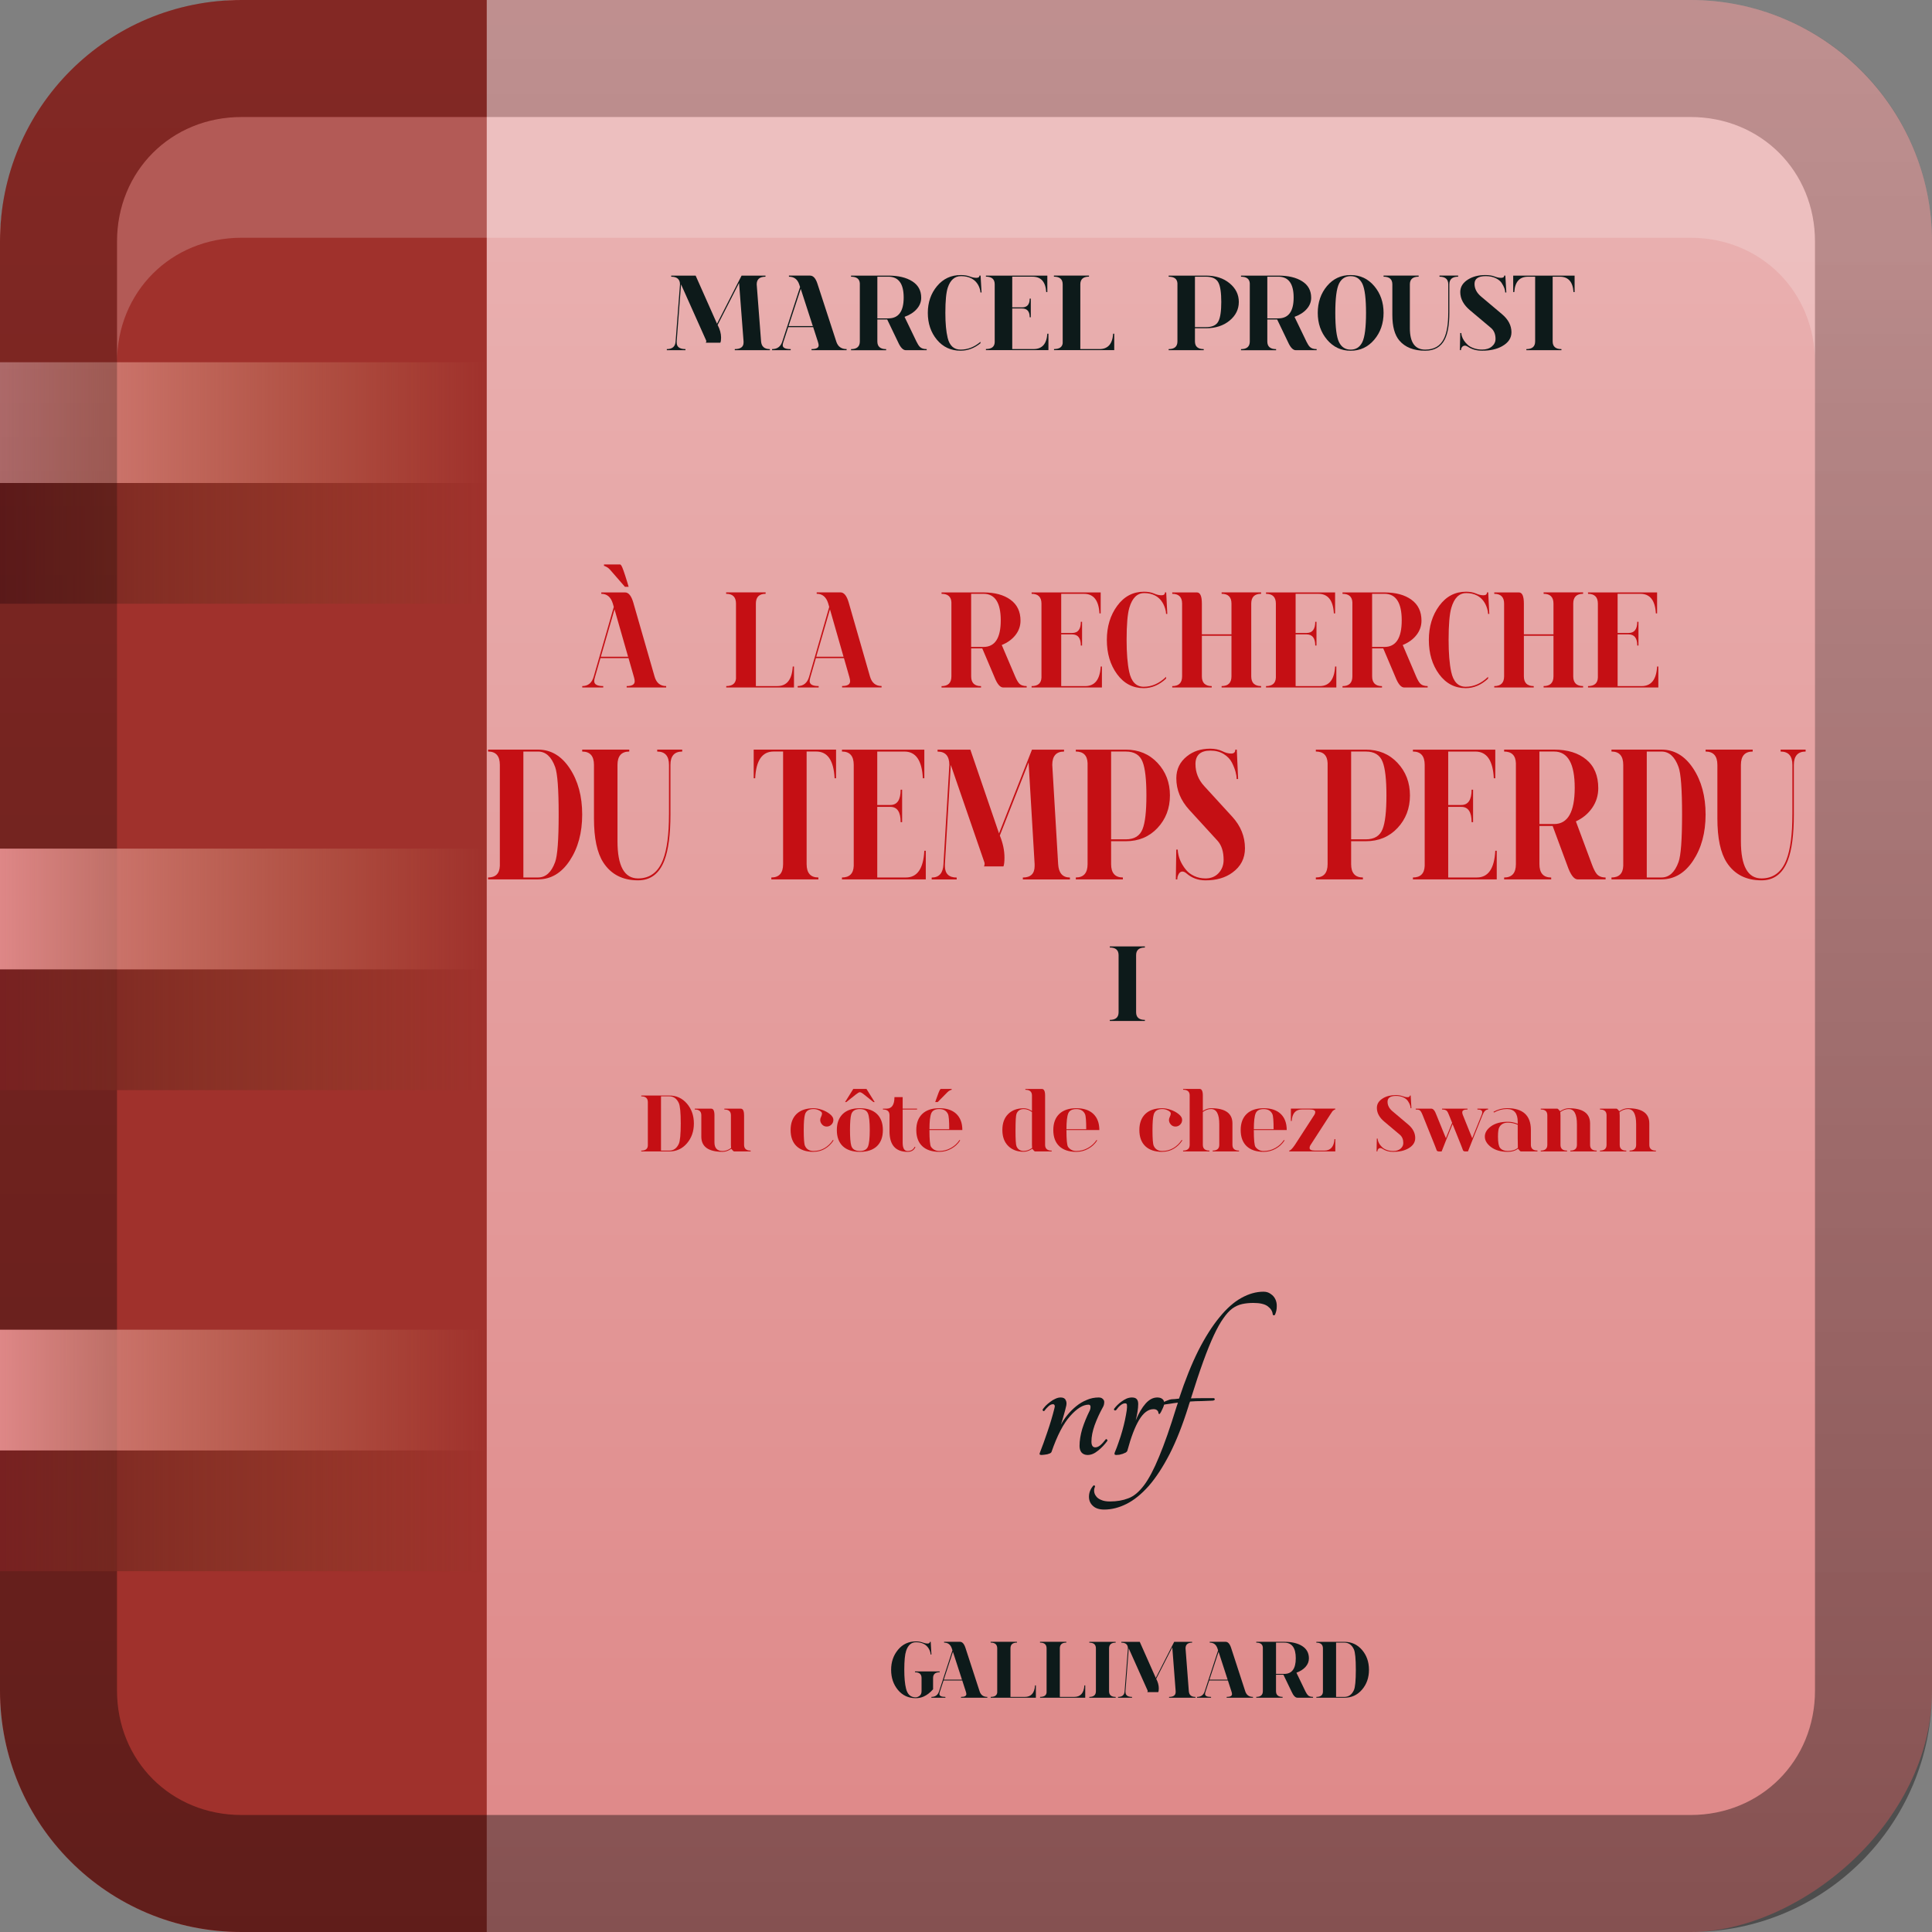 <?xml version="1.0" encoding="UTF-8" standalone="no"?>
<!-- Created with Inkscape (http://www.inkscape.org/) -->

<svg
   xmlns:dc="http://purl.org/dc/elements/1.1/"
   xmlns:cc="http://creativecommons.org/ns#"
   xmlns:rdf="http://www.w3.org/1999/02/22-rdf-syntax-ns#"
   xmlns:svg="http://www.w3.org/2000/svg"
   xmlns="http://www.w3.org/2000/svg"
   xmlns:xlink="http://www.w3.org/1999/xlink"
   xmlns:sodipodi="http://sodipodi.sourceforge.net/DTD/sodipodi-0.dtd"
   xmlns:inkscape="http://www.inkscape.org/namespaces/inkscape"
   width="16"
   height="16"
   id="svg2"
   sodipodi:version="0.32"
   inkscape:version="0.91 r13725"
   version="1.0"
   sodipodi:docname="calibre-gui.svg"
   inkscape:output_extension="org.inkscape.output.svg.inkscape"
   style="display:inline">
  <rect width="100%" height="100%" fill="#808080" stroke="none"/>
  <defs
     id="defs4">
    <linearGradient
       id="linearGradient4255"
       inkscape:collect="always">
      <stop
         id="stop4257"
         offset="0"
         style="stop-color:#de8787;stop-opacity:1" />
      <stop
         id="stop4259"
         offset="1"
         style="stop-color:#c4875e;stop-opacity:0;" />
    </linearGradient>
    <linearGradient
       id="linearGradient4249"
       inkscape:collect="always">
      <stop
         id="stop4251"
         offset="0"
         style="stop-color:#782121;stop-opacity:1" />
      <stop
         id="stop4253"
         offset="1"
         style="stop-color:#784421;stop-opacity:0;" />
    </linearGradient>
    <linearGradient
       gradientUnits="userSpaceOnUse"
       y2="0.999"
       x2="10.32"
       y1="21"
       x1="10.32"
       id="linearGradient4241">
      <stop
         id="stop4243"
         offset="0"
         style="stop-color:#de8787;stop-opacity:1" />
      <stop
         id="stop4245"
         offset="1"
         style="stop-color:#e9afaf;stop-opacity:1" />
    </linearGradient>
    <inkscape:perspective
       sodipodi:type="inkscape:persp3d"
       inkscape:vp_x="0 : 8 : 1"
       inkscape:vp_y="0 : 1000 : 0"
       inkscape:vp_z="16 : 8 : 1"
       inkscape:persp3d-origin="8 : 5.3333333 : 1"
       id="perspective35" />
    <linearGradient
       inkscape:collect="always"
       id="linearGradient3327">
      <stop
         style="stop-color:#000000;stop-opacity:1;"
         offset="0"
         id="stop3330" />
      <stop
         style="stop-color:#000000;stop-opacity:0;"
         offset="1"
         id="stop3333" />
    </linearGradient>
    <linearGradient
       id="ButtonColor"
       x1="10.32"
       y1="21"
       x2="10.32"
       y2="0.999"
       gradientUnits="userSpaceOnUse">
      <stop
         style="stop-color:#29669f;stop-opacity:1;"
         offset="0"
         id="stop3189" />
      <stop
         style="stop-color:#88b6e0;stop-opacity:1;"
         offset="1"
         id="stop3191" />
    </linearGradient>
    <linearGradient
       inkscape:collect="always"
       xlink:href="#linearGradient4241"
       id="linearGradient3204"
       x1="1"
       y1="9"
       x2="15"
       y2="9"
       gradientUnits="userSpaceOnUse"
       gradientTransform="translate(-17,-2)" />
    <linearGradient
       inkscape:collect="always"
       xlink:href="#linearGradient3327"
       id="linearGradient3629"
       x1="0"
       y1="8"
       x2="29.017"
       y2="8"
       gradientUnits="userSpaceOnUse"
       gradientTransform="matrix(0,-1,1,0,0,16)" />
    <linearGradient
       inkscape:collect="always"
       xlink:href="#SVGID_1_-4"
       id="linearGradient3765"
       gradientUnits="userSpaceOnUse"
       gradientTransform="matrix(0.093,0,0,0.041,-26.756,8.025)"
       x1="383.289"
       y1="0"
       x2="383.289"
       y2="218.48" />
    <linearGradient
       id="SVGID_1_-4"
       gradientUnits="userSpaceOnUse"
       x1="383.289"
       y1="0"
       x2="383.289"
       y2="218.48">
      <stop
         offset="0.006"
         style="stop-color:#ED2828"
         id="stop3143-2" />
      <stop
         offset="0.5"
         style="stop-color:#EF3B39"
         id="stop3145-1" />
      <stop
         offset="0.994"
         style="stop-color:#C02126"
         id="stop3147-3" />
    </linearGradient>
    <linearGradient
       y2="180.675"
       x2="175.308"
       y1="73.254"
       x1="175.308"
       gradientUnits="userSpaceOnUse"
       id="linearGradient3749-5">
      <stop
         id="stop3751-8"
         style="stop-color:#000000;stop-opacity:1;"
         offset="0" />
      <stop
         id="stop3753-7"
         style="stop-color:#000000;stop-opacity:0.473;"
         offset="0.994" />
    </linearGradient>
    <linearGradient
       inkscape:collect="always"
       xlink:href="#linearGradient3749-5"
       id="linearGradient3754"
       gradientUnits="userSpaceOnUse"
       gradientTransform="matrix(0.042,0,0,0.034,1.944,0.786)"
       x1="175.308"
       y1="73.254"
       x2="175.308"
       y2="180.675" />
    <linearGradient
       inkscape:collect="always"
       xlink:href="#linearGradient3749-5"
       id="linearGradient3756"
       gradientUnits="userSpaceOnUse"
       gradientTransform="matrix(0.05,0,0,0.034,2.48,0.786)"
       x1="175.308"
       y1="73.254"
       x2="175.308"
       y2="180.675" />
    <linearGradient
       y2="180.675"
       x2="175.308"
       y1="73.254"
       x1="175.308"
       gradientTransform="matrix(0.049,0,0,0.034,3.116,0.786)"
       gradientUnits="userSpaceOnUse"
       id="linearGradient3809"
       xlink:href="#linearGradient3749-5"
       inkscape:collect="always" />
    <inkscape:perspective
       id="perspective3729"
       inkscape:persp3d-origin="0.5 : 0.33333333 : 1"
       inkscape:vp_z="1 : 0.5 : 1"
       inkscape:vp_y="0 : 1000 : 0"
       inkscape:vp_x="0 : 0.5 : 1"
       sodipodi:type="inkscape:persp3d" />
    <linearGradient
       inkscape:collect="always"
       xlink:href="#linearGradient3696"
       id="linearGradient4163"
       x1="6"
       y1="48"
       x2="90"
       y2="48"
       gradientUnits="userSpaceOnUse"
       gradientTransform="translate(-96,0)" />
    <linearGradient
       id="linearGradient3696">
      <stop
         id="stop3698"
         offset="0"
         style="stop-color:#2458a6;stop-opacity:1;" />
      <stop
         id="stop3700"
         offset="1"
         style="stop-color:#598ad4;stop-opacity:1;" />
    </linearGradient>
    <linearGradient
       y2="48"
       x2="90"
       y1="48"
       x1="6"
       gradientTransform="translate(-52.867,-57.253)"
       gradientUnits="userSpaceOnUse"
       id="linearGradient3738"
       xlink:href="#linearGradient3696"
       inkscape:collect="always" />
    <inkscape:perspective
       id="perspective3703"
       inkscape:persp3d-origin="0.5 : 0.33333333 : 1"
       inkscape:vp_z="1 : 0.5 : 1"
       inkscape:vp_y="0 : 1000 : 0"
       inkscape:vp_x="0 : 0.5 : 1"
       sodipodi:type="inkscape:persp3d" />
    <linearGradient
       gradientTransform="matrix(0.194,0,0,0.194,-1.401,-1.946)"
       inkscape:collect="always"
       xlink:href="#linearGradient4099"
       id="linearGradient4113"
       x1="22.111"
       y1="62.984"
       x2="40"
       y2="32"
       gradientUnits="userSpaceOnUse" />
    <linearGradient
       id="linearGradient4099">
      <stop
         style="stop-color:#9ede27;stop-opacity:1;"
         offset="0"
         id="stop4101" />
      <stop
         style="stop-color:#c8f16b;stop-opacity:1;"
         offset="1"
         id="stop4103" />
    </linearGradient>
    <linearGradient
       gradientTransform="matrix(0.194,0,0,0.194,-1.526,-1.946)"
       inkscape:collect="always"
       xlink:href="#linearGradient4099"
       id="linearGradient4105"
       x1="38"
       y1="74"
       x2="70"
       y2="49"
       gradientUnits="userSpaceOnUse" />
    <linearGradient
       id="linearGradient3712">
      <stop
         style="stop-color:#9ede27;stop-opacity:1;"
         offset="0"
         id="stop3714" />
      <stop
         style="stop-color:#c8f16b;stop-opacity:1;"
         offset="1"
         id="stop3716" />
    </linearGradient>
    <linearGradient
       inkscape:collect="always"
       xlink:href="#linearGradient3799-3"
       id="linearGradient3746"
       gradientUnits="userSpaceOnUse"
       x1="56.037"
       y1="49.333"
       x2="56.037"
       y2="13.593"
       gradientTransform="matrix(0.265,0,0,0.265,-0.349,-3.708)" />
    <linearGradient
       id="linearGradient3799-3">
      <stop
         style="stop-color:#1a1a1a;stop-opacity:1;"
         offset="0"
         id="stop3801-3" />
      <stop
         style="stop-color:#000000;stop-opacity:1;"
         offset="1"
         id="stop3803-2" />
    </linearGradient>
    <linearGradient
       y2="13.593"
       x2="56.037"
       y1="49.333"
       x1="56.037"
       gradientTransform="matrix(0.194,0,0,0.194,-1.34,-1.884)"
       gradientUnits="userSpaceOnUse"
       id="linearGradient3726"
       xlink:href="#linearGradient3799-3"
       inkscape:collect="always" />
    <inkscape:perspective
       id="perspective3736"
       inkscape:persp3d-origin="0.5 : 0.33333333 : 1"
       inkscape:vp_z="1 : 0.5 : 1"
       inkscape:vp_y="0 : 1000 : 0"
       inkscape:vp_x="0 : 0.5 : 1"
       sodipodi:type="inkscape:persp3d" />
    <radialGradient
       inkscape:collect="always"
       xlink:href="#linearGradient3784-2"
       id="radialGradient3758"
       gradientUnits="userSpaceOnUse"
       gradientTransform="matrix(1.046,0.082,-0.052,0.91,0.849,1.34)"
       cx="49.581"
       cy="67.041"
       fx="49.581"
       fy="67.041"
       r="10" />
    <linearGradient
       id="linearGradient3784-2">
      <stop
         id="stop3786-4"
         offset="0"
         style="stop-color:#a0a0a0;stop-opacity:1;" />
      <stop
         id="stop3790-2"
         offset="1"
         style="stop-color:#1a1a1a;stop-opacity:1;" />
    </linearGradient>
    <radialGradient
       r="10"
       fy="67.041"
       fx="49.581"
       cy="67.041"
       cx="49.581"
       gradientTransform="matrix(1.046,0.082,-0.052,0.91,0.849,1.34)"
       gradientUnits="userSpaceOnUse"
       id="radialGradient3745"
       xlink:href="#linearGradient3784-2"
       inkscape:collect="always" />
    <radialGradient
       inkscape:collect="always"
       xlink:href="#linearGradient3784-2"
       id="radialGradient3698"
       cx="10.117"
       cy="6.534"
       fx="10.117"
       fy="6.534"
       r="2.649"
       gradientTransform="matrix(0.605,-0.183,0.133,0.441,0.819,7.7)"
       gradientUnits="userSpaceOnUse" />
    <linearGradient
       gradientTransform="translate(-40,-6)"
       inkscape:collect="always"
       xlink:href="#linearGradient3831"
       id="linearGradient3845"
       x1="11"
       y1="19.5"
       x2="21"
       y2="19.5"
       gradientUnits="userSpaceOnUse"
       spreadMethod="reflect" />
    <linearGradient
       id="linearGradient3831">
      <stop
         style="stop-color:#ffffff;stop-opacity:1;"
         offset="0"
         id="stop3833" />
      <stop
         id="stop3821"
         offset="0.75"
         style="stop-color:#ffffff;stop-opacity:0.498;" />
      <stop
         style="stop-color:#ffffff;stop-opacity:0;"
         offset="1"
         id="stop3835" />
    </linearGradient>
    <linearGradient
       gradientTransform="translate(-40,-6)"
       y2="16"
       x2="10"
       y1="1"
       x1="10"
       gradientUnits="userSpaceOnUse"
       id="linearGradient3888"
       xlink:href="#linearGradient3823"
       inkscape:collect="always" />
    <linearGradient
       id="linearGradient3823">
      <stop
         id="stop3825"
         offset="0"
         style="stop-color:#ffffff;stop-opacity:1;" />
      <stop
         id="stop3829"
         offset="1"
         style="stop-color:#ffffff;stop-opacity:0;" />
    </linearGradient>
    <linearGradient
       gradientTransform="translate(-40,-6)"
       inkscape:collect="always"
       xlink:href="#linearGradient3294"
       id="linearGradient4107"
       x1="1"
       y1="11"
       x2="2.955"
       y2="11"
       gradientUnits="userSpaceOnUse" />
    <linearGradient
       inkscape:collect="always"
       id="linearGradient3294">
      <stop
         style="stop-color:#72401f;stop-opacity:1;"
         offset="0"
         id="stop3296" />
      <stop
         style="stop-color:#72401f;stop-opacity:0;"
         offset="1"
         id="stop3298" />
    </linearGradient>
    <linearGradient
       inkscape:collect="always"
       xlink:href="#linearGradient3238"
       id="linearGradient4090"
       gradientUnits="userSpaceOnUse"
       gradientTransform="matrix(0.25,0,0,0.5,-0.25,-8)"
       x1="5"
       y1="28"
       x2="21"
       y2="28" />
    <linearGradient
       inkscape:collect="always"
       id="linearGradient3238">
      <stop
         style="stop-color:#784421;stop-opacity:1;"
         offset="0"
         id="stop3240" />
      <stop
         style="stop-color:#784421;stop-opacity:0;"
         offset="1"
         id="stop3242" />
    </linearGradient>
    <linearGradient
       inkscape:collect="always"
       xlink:href="#linearGradient3250"
       id="linearGradient4092"
       gradientUnits="userSpaceOnUse"
       gradientTransform="matrix(0.25,0,0,0.5,-0.25,-10)"
       x1="5"
       y1="27"
       x2="21"
       y2="27" />
    <linearGradient
       inkscape:collect="always"
       id="linearGradient3250">
      <stop
         style="stop-color:#c4875e;stop-opacity:1;"
         offset="0"
         id="stop3252" />
      <stop
         style="stop-color:#c4875e;stop-opacity:0;"
         offset="1"
         id="stop3254" />
    </linearGradient>
    <linearGradient
       inkscape:collect="always"
       xlink:href="#linearGradient3238"
       id="linearGradient4080"
       gradientUnits="userSpaceOnUse"
       gradientTransform="matrix(0.25,0,0,0.5,-0.25,-8)"
       x1="5"
       y1="28"
       x2="21"
       y2="28" />
    <linearGradient
       inkscape:collect="always"
       xlink:href="#linearGradient3250"
       id="linearGradient4082"
       gradientUnits="userSpaceOnUse"
       gradientTransform="matrix(0.25,0,0,0.5,-0.25,-10)"
       x1="5"
       y1="27"
       x2="21"
       y2="27" />
    <linearGradient
       inkscape:collect="always"
       xlink:href="#linearGradient3238"
       id="linearGradient4070"
       gradientUnits="userSpaceOnUse"
       gradientTransform="matrix(0.25,0,0,0.5,-0.25,-8)"
       x1="5"
       y1="28"
       x2="21"
       y2="28" />
    <linearGradient
       inkscape:collect="always"
       xlink:href="#linearGradient3250"
       id="linearGradient4072"
       gradientUnits="userSpaceOnUse"
       gradientTransform="matrix(0.25,0,0,0.5,-0.25,-10)"
       x1="5"
       y1="27"
       x2="21"
       y2="27" />
    <linearGradient
       inkscape:collect="always"
       xlink:href="#ButtonColor-7"
       id="linearGradient3181"
       x1="-3.061"
       y1="27.258"
       x2="-3.061"
       y2="7.254"
       gradientUnits="userSpaceOnUse"
       gradientTransform="translate(-28.881,-12.258)" />
    <linearGradient
       id="ButtonColor-7"
       x1="10.32"
       y1="21"
       x2="10.32"
       y2="0.999"
       gradientUnits="userSpaceOnUse">
      <stop
         style="stop-color:#cca060;stop-opacity:1;"
         offset="0"
         id="stop3189-9" />
      <stop
         style="stop-color:#dbbb8e;stop-opacity:1;"
         offset="1"
         id="stop3191-0" />
    </linearGradient>
    <linearGradient
       inkscape:collect="always"
       xlink:href="#linearGradient3327-2"
       id="linearGradient3335"
       x1="11.375"
       y1="22"
       x2="11.375"
       y2="-9.817"
       gradientUnits="userSpaceOnUse" />
    <linearGradient
       inkscape:collect="always"
       id="linearGradient3327-2">
      <stop
         style="stop-color:#000000;stop-opacity:1;"
         offset="0"
         id="stop3330-2" />
      <stop
         style="stop-color:#000000;stop-opacity:0;"
         offset="1"
         id="stop3333-2" />
    </linearGradient>
    <linearGradient
       inkscape:collect="always"
       xlink:href="#linearGradient4249"
       id="linearGradient3970"
       gradientUnits="userSpaceOnUse"
       gradientTransform="matrix(0.252,0,0,0.5,-1.262,-8)"
       x1="5"
       y1="28"
       x2="21"
       y2="28" />
    <linearGradient
       inkscape:collect="always"
       xlink:href="#linearGradient4255"
       id="linearGradient3972"
       gradientUnits="userSpaceOnUse"
       gradientTransform="matrix(0.252,0,0,0.5,-1.262,-10)"
       x1="5"
       y1="27"
       x2="21"
       y2="27" />
    <linearGradient
       inkscape:collect="always"
       xlink:href="#linearGradient4249"
       id="linearGradient4285"
       gradientUnits="userSpaceOnUse"
       gradientTransform="matrix(0.252,0,0,0.5,-1.262,-8)"
       x1="5"
       y1="28"
       x2="21"
       y2="28" />
    <linearGradient
       inkscape:collect="always"
       xlink:href="#linearGradient4255"
       id="linearGradient4287"
       gradientUnits="userSpaceOnUse"
       gradientTransform="matrix(0.252,0,0,0.5,-1.262,-10)"
       x1="5"
       y1="27"
       x2="21"
       y2="27" />
    <linearGradient
       inkscape:collect="always"
       xlink:href="#linearGradient4249"
       id="linearGradient4289"
       gradientUnits="userSpaceOnUse"
       gradientTransform="matrix(0.252,0,0,0.5,-1.262,-8)"
       x1="5"
       y1="28"
       x2="21"
       y2="28" />
    <linearGradient
       inkscape:collect="always"
       xlink:href="#linearGradient4255"
       id="linearGradient4291"
       gradientUnits="userSpaceOnUse"
       gradientTransform="matrix(0.252,0,0,0.5,-1.262,-10)"
       x1="5"
       y1="27"
       x2="21"
       y2="27" />
  </defs>
  <sodipodi:namedview
     id="base"
     pagecolor="#ffffff"
     bordercolor="#e7e7e7"
     borderopacity="1"
     inkscape:pageopacity="0.0"
     inkscape:pageshadow="2"
     inkscape:zoom="32.125"
     inkscape:cx="9.5373596"
     inkscape:cy="8.2621657"
     inkscape:document-units="px"
     inkscape:current-layer="layer1"
     showgrid="true"
     inkscape:showpageshadow="false"
     showguides="false"
     inkscape:guide-bbox="true"
     inkscape:window-width="1366"
     inkscape:window-height="704"
     inkscape:window-x="0"
     inkscape:window-y="27"
     inkscape:window-maximized="1"
     inkscape:snap-global="false">
    <sodipodi:guide
       orientation="1,0"
       position="0,112"
       id="guide2383" />
    <sodipodi:guide
       orientation="0,1"
       position="26.278,128"
       id="guide2385" />
    <sodipodi:guide
       orientation="1,0"
       position="128,54.082"
       id="guide2387" />
    <sodipodi:guide
       orientation="0,1"
       position="78.156,0"
       id="guide2389" />
    <sodipodi:guide
       orientation="0,1"
       position="60.864,64.085"
       id="guide2391" />
    <inkscape:grid
       type="xygrid"
       id="grid3672"
       visible="true"
       enabled="true" />
  </sodipodi:namedview>
  <g
     inkscape:label="Button"
     inkscape:groupmode="layer"
     id="layer1">
    <rect
       ry="2"
       rx="2"
       y="0"
       x="-16"
       height="16"
       width="16"
       id="rect3196"
       style="fill:url(#linearGradient3204);fill-opacity:1.0;fill-rule:nonzero;stroke:none"
       transform="matrix(0,-1,1,0,0,0)" />
    <path
       id="path3962"
       d="M 2,0 C 0.892,0 0,0.892 0,2 l 0,12 c 0,1.108 0.892,2 2,2 l 2.031,0 0,-16 z"
       style="fill:#a0312c;fill-opacity:1;fill-rule:nonzero;stroke:none;display:inline"
       inkscape:connector-curvature="0"
       sodipodi:nodetypes="ssssccs" />
    <path
       style="fill:#ffffff;fill-opacity:1;fill-rule:nonzero;stroke:none;opacity:0.2"
       d="M 2 0.969 C 1.417 0.969 0.969 1.417 0.969 2 L 0.969 3 C 0.969 2.417 1.417 1.969 2 1.969 L 14 1.969 C 14.583 1.969 15.031 2.417 15.031 3 L 15.031 2 C 15.031 1.417 14.583 0.969 14 0.969 L 2 0.969 z "
       id="path2843" />
    <g
       id="g4261">
      <rect
         y="4"
         x="0"
         height="1"
         width="4.038"
         id="rect3966"
         style="fill:url(#linearGradient3970);fill-opacity:1;fill-rule:nonzero;stroke:none" />
      <rect
         style="fill:url(#linearGradient3972);fill-opacity:1;fill-rule:nonzero;stroke:none"
         id="rect3968"
         width="4.038"
         height="1"
         x="0"
         y="3" />
    </g>
    <path
       style="opacity:0.4;fill:url(#linearGradient3629);fill-opacity:1;fill-rule:nonzero;stroke:none"
       d="m 0,14 c 0,1.108 0.892,2 2,2 l 12,0 c 1.108,0 2,-0.892 2,-2 L 16,2 C 16,0.892 15.108,0 14,0 L 2,0 C 0.892,0 0,0.892 0,2 l 0,12 z m 0.969,0 0,-12 C 0.969,1.417 1.417,0.969 2,0.969 l 12,0 c 0.583,0 1.031,0.448 1.031,1.031 l 0,12 c 0,0.583 -0.448,1.031 -1.031,1.031 l -12,0 C 1.417,15.031 0.969,14.583 0.969,14 z"
       id="rect2835" />
    <g
       id="g4265"
       transform="translate(0,8.012)">
      <rect
         style="fill:url(#linearGradient4289);fill-opacity:1;fill-rule:nonzero;stroke:none"
         id="rect4267"
         width="4.038"
         height="1"
         x="0"
         y="4" />
      <rect
         y="3"
         x="0"
         height="1"
         width="4.038"
         id="rect4269"
         style="fill:url(#linearGradient4291);fill-opacity:1;fill-rule:nonzero;stroke:none" />
    </g>
    <g
       id="g4271"
       transform="translate(0,4.028)">
      <rect
         y="4"
         x="0"
         height="1"
         width="4.038"
         id="rect4273"
         style="fill:url(#linearGradient4285);fill-opacity:1;fill-rule:nonzero;stroke:none" />
      <rect
         style="fill:url(#linearGradient4287);fill-opacity:1;fill-rule:nonzero;stroke:none"
         id="rect4275"
         width="4.038"
         height="1"
         x="0"
         y="3" />
    </g>
    <g
       style="display:inline"
       transform="matrix(0.186,0,0,0.186,-0.997,-0.076)"
       id="g4782">
      <g
         id="flowRoot4348"
         style="font-style:normal;font-weight:normal;font-size:40px;line-height:125%;font-family:sans-serif;letter-spacing:0px;word-spacing:0px;fill:#c50f14;fill-opacity:1;stroke:none;stroke-width:1px;stroke-linecap:butt;stroke-linejoin:miter;stroke-opacity:1"
         transform="matrix(1,0,0,1.133,0.324,7.047)">
        <path
           inkscape:connector-curvature="0"
           id="path4652"
           style="font-style:normal;font-variant:normal;font-weight:bold;font-stretch:expanded;font-size:5.625px;font-family:spinwerad;-inkscape-font-specification:'spinwerad Bold Expanded';text-align:center;text-anchor:middle;fill:#c50f14;fill-opacity:1"
           d="m 33.027,17.202 -0.165,0 -0.656,-0.665 q -0.071,-0.074 -0.165,-0.118 -0.085,-0.041 -0.113,-0.041 l 0,-0.055 0.714,0 q 0.027,0 0.06,0.044 0.066,0.082 0.269,0.67 l 0.055,0.165 z m -0.025,2.747 -0.604,-1.862 -0.61,1.862 1.214,0 z m 0.019,0.055 -1.25,0 -0.244,0.747 q -0.033,0.093 -0.033,0.159 0,0.192 0.401,0.192 l 0,0.055 -0.934,0 0,-0.055 q 0.39,0 0.511,-0.374 l 0.893,-2.736 -0.047,-0.143 Q 32.187,17.477 31.808,17.477 l 0,-0.055 1.06,0 q 0.236,0 0.368,0.406 l 0.945,2.9 q 0.121,0.374 0.516,0.374 l 0,0.055 -1.758,0 0,-0.055 q 0.357,0 0.357,-0.187 0,-0.063 -0.033,-0.165 l -0.242,-0.747 z" />
        <path
           inkscape:connector-curvature="0"
           id="path4654"
           style="font-style:normal;font-variant:normal;font-weight:bold;font-stretch:expanded;font-size:5.625px;font-family:spinwerad;-inkscape-font-specification:'spinwerad Bold Expanded';text-align:center;text-anchor:middle;fill:#c50f14;fill-opacity:1"
           d="m 39.649,21.102 q 0.634,0 0.684,-0.769 l 0.055,0 0,0.824 -3.016,0 0,-0.055 q 0.401,0 0.434,-0.291 l 0,-2.95 q 0,-0.385 -0.439,-0.385 l 0,-0.055 1.758,0 0,0.055 q -0.434,0 -0.434,0.385 l 0,3.241 0.959,0 z" />
        <path
           inkscape:connector-curvature="0"
           id="path4656"
           style="font-style:normal;font-variant:normal;font-weight:bold;font-stretch:expanded;font-size:5.625px;font-family:spinwerad;-inkscape-font-specification:'spinwerad Bold Expanded';text-align:center;text-anchor:middle;fill:#c50f14;fill-opacity:1"
           d="m 42.594,19.949 -0.604,-1.862 -0.61,1.862 1.214,0 z m 0.019,0.055 -1.25,0 -0.244,0.747 q -0.033,0.093 -0.033,0.159 0,0.192 0.401,0.192 l 0,0.055 -0.934,0 0,-0.055 q 0.39,0 0.511,-0.374 l 0.893,-2.736 -0.047,-0.143 q -0.132,-0.374 -0.511,-0.374 l 0,-0.055 1.06,0 q 0.236,0 0.368,0.406 l 0.945,2.9 q 0.121,0.374 0.516,0.374 l 0,0.055 -1.758,0 0,-0.055 q 0.357,0 0.357,-0.187 0,-0.063 -0.033,-0.165 l -0.242,-0.747 z" />
        <path
           inkscape:connector-curvature="0"
           id="path4658"
           style="font-style:normal;font-variant:normal;font-weight:bold;font-stretch:expanded;font-size:5.625px;font-family:spinwerad;-inkscape-font-specification:'spinwerad Bold Expanded';text-align:center;text-anchor:middle;fill:#c50f14;fill-opacity:1"
           d="m 48.276,17.477 0,2.087 q 0,0 0.549,0 0.769,0 0.769,-1.044 0,-1.044 -0.769,-1.044 l -0.549,0 z m -1.318,-0.055 1.868,0 q 0.753,0 1.2,0.286 0.448,0.286 0.448,0.824 0,0.313 -0.225,0.566 -0.225,0.253 -0.61,0.39 l 0.599,1.241 q 0.088,0.181 0.17,0.264 0.11,0.11 0.341,0.11 l 0,0.055 -1.044,0 q -0.209,0 -0.39,-0.406 l -0.544,-1.132 -0.494,0 0,1.099 q 0,0.385 0.439,0.385 l 0,0.055 -1.758,0 0,-0.055 q 0.439,0 0.439,-0.385 l 0,-2.906 Q 47.381,17.477 46.958,17.477 l 0,-0.055 z" />
        <path
           inkscape:connector-curvature="0"
           id="path4660"
           style="font-style:normal;font-variant:normal;font-weight:bold;font-stretch:expanded;font-size:5.625px;font-family:spinwerad;-inkscape-font-specification:'spinwerad Bold Expanded';text-align:center;text-anchor:middle;fill:#c50f14;fill-opacity:1"
           d="m 50.968,17.422 3.076,0 0,0.824 -0.055,0 q -0.049,-0.769 -0.687,-0.769 l -1.016,0 0,1.538 0.489,0 q 0.385,0 0.385,-0.439 l 0.055,0 0,0.934 -0.055,0 q 0,-0.439 -0.385,-0.439 l -0.489,0 0,2.032 1.071,0 q 0.637,0 0.687,-0.769 l 0.055,0 0,0.824 -3.131,0 0,-0.055 q 0.423,0 0.439,-0.335 l 0,-2.906 q 0,-0.385 -0.439,-0.385 l 0,-0.055 z" />
        <path
           inkscape:connector-curvature="0"
           id="path4662"
           style="font-style:normal;font-variant:normal;font-weight:bold;font-stretch:expanded;font-size:5.625px;font-family:spinwerad;-inkscape-font-specification:'spinwerad Bold Expanded';text-align:center;text-anchor:middle;fill:#c50f14;fill-opacity:1"
           d="m 55.978,17.449 q -0.467,0 -0.659,0.577 -0.121,0.365 -0.121,1.263 0,0.78 0.115,1.252 0.143,0.588 0.648,0.588 0.538,0 0.994,-0.39 l 0,0.071 q -0.456,0.374 -0.994,0.374 -0.731,0 -1.187,-0.549 -0.456,-0.549 -0.456,-1.346 0,-0.786 0.461,-1.34 0.461,-0.555 1.192,-0.555 0.258,0 0.448,0.071 0.176,0.069 0.33,0.069 0.157,0 0.157,-0.113 l 0.055,0 0.049,0.846 -0.055,0 q 0,-0.088 -0.041,-0.209 -0.124,-0.36 -0.442,-0.511 -0.209,-0.099 -0.494,-0.099 z" />
        <path
           inkscape:connector-curvature="0"
           id="path4664"
           style="font-style:normal;font-variant:normal;font-weight:bold;font-stretch:expanded;font-size:5.625px;font-family:spinwerad;-inkscape-font-specification:'spinwerad Bold Expanded';text-align:center;text-anchor:middle;fill:#c50f14;fill-opacity:1"
           d="m 59.867,20.718 0,-1.593 -1.318,0 0,1.593 q 0,0.385 0.439,0.385 l 0,0.055 -1.758,0 0,-0.055 q 0.439,0 0.439,-0.385 l 0,-2.856 q 0,-0.385 -0.439,-0.385 l 0,-0.055 1.099,0 q 0.22,0 0.22,0.439 l 0,1.208 1.318,0 0,-1.208 q 0,-0.385 -0.439,-0.385 l 0,-0.055 1.758,0 0,0.055 q -0.439,0 -0.439,0.385 l 0,2.856 q 0,0.385 0.439,0.385 l 0,0.055 -1.758,0 0,-0.055 q 0.439,0 0.439,-0.385 z" />
        <path
           inkscape:connector-curvature="0"
           id="path4666"
           style="font-style:normal;font-variant:normal;font-weight:bold;font-stretch:expanded;font-size:5.625px;font-family:spinwerad;-inkscape-font-specification:'spinwerad Bold Expanded';text-align:center;text-anchor:middle;fill:#c50f14;fill-opacity:1"
           d="m 61.405,17.422 3.076,0 0,0.824 -0.055,0 q -0.049,-0.769 -0.687,-0.769 l -1.016,0 0,1.538 0.489,0 q 0.385,0 0.385,-0.439 l 0.055,0 0,0.934 -0.055,0 q 0,-0.439 -0.385,-0.439 l -0.489,0 0,2.032 1.071,0 q 0.637,0 0.687,-0.769 l 0.055,0 0,0.824 -3.131,0 0,-0.055 q 0.423,0 0.439,-0.335 l 0,-2.906 q 0,-0.385 -0.439,-0.385 l 0,-0.055 z" />
        <path
           inkscape:connector-curvature="0"
           id="path4668"
           style="font-style:normal;font-variant:normal;font-weight:bold;font-stretch:expanded;font-size:5.625px;font-family:spinwerad;-inkscape-font-specification:'spinwerad Bold Expanded';text-align:center;text-anchor:middle;fill:#c50f14;fill-opacity:1"
           d="m 66.129,17.477 0,2.087 q 0,0 0.549,0 0.769,0 0.769,-1.044 0,-1.044 -0.769,-1.044 l -0.549,0 z m -1.318,-0.055 1.868,0 q 0.753,0 1.2,0.286 0.448,0.286 0.448,0.824 0,0.313 -0.225,0.566 -0.225,0.253 -0.61,0.39 l 0.599,1.241 q 0.088,0.181 0.17,0.264 0.11,0.11 0.341,0.11 l 0,0.055 -1.044,0 q -0.209,0 -0.39,-0.406 l -0.544,-1.132 -0.494,0 0,1.099 q 0,0.385 0.439,0.385 l 0,0.055 -1.758,0 0,-0.055 q 0.439,0 0.439,-0.385 l 0,-2.906 Q 65.234,17.477 64.811,17.477 l 0,-0.055 z" />
        <path
           inkscape:connector-curvature="0"
           id="path4670"
           style="font-style:normal;font-variant:normal;font-weight:bold;font-stretch:expanded;font-size:5.625px;font-family:spinwerad;-inkscape-font-specification:'spinwerad Bold Expanded';text-align:center;text-anchor:middle;fill:#c50f14;fill-opacity:1"
           d="m 70.315,17.449 q -0.467,0 -0.659,0.577 -0.121,0.365 -0.121,1.263 0,0.78 0.115,1.252 0.143,0.588 0.648,0.588 0.538,0 0.994,-0.39 l 0,0.071 q -0.456,0.374 -0.994,0.374 -0.731,0 -1.187,-0.549 -0.456,-0.549 -0.456,-1.346 0,-0.786 0.461,-1.34 0.461,-0.555 1.192,-0.555 0.258,0 0.448,0.071 0.176,0.069 0.33,0.069 0.157,0 0.157,-0.113 l 0.055,0 0.049,0.846 -0.055,0 q 0,-0.088 -0.041,-0.209 -0.124,-0.36 -0.442,-0.511 -0.209,-0.099 -0.494,-0.099 z" />
        <path
           inkscape:connector-curvature="0"
           id="path4672"
           style="font-style:normal;font-variant:normal;font-weight:bold;font-stretch:expanded;font-size:5.625px;font-family:spinwerad;-inkscape-font-specification:'spinwerad Bold Expanded';text-align:center;text-anchor:middle;fill:#c50f14;fill-opacity:1"
           d="m 74.204,20.718 0,-1.593 -1.318,0 0,1.593 q 0,0.385 0.439,0.385 l 0,0.055 -1.758,0 0,-0.055 q 0.439,0 0.439,-0.385 l 0,-2.856 q 0,-0.385 -0.439,-0.385 l 0,-0.055 1.099,0 q 0.22,0 0.22,0.439 l 0,1.208 1.318,0 0,-1.208 q 0,-0.385 -0.439,-0.385 l 0,-0.055 1.758,0 0,0.055 q -0.439,0 -0.439,0.385 l 0,2.856 q 0,0.385 0.439,0.385 l 0,0.055 -1.758,0 0,-0.055 q 0.439,0 0.439,-0.385 z" />
        <path
           inkscape:connector-curvature="0"
           id="path4674"
           style="font-style:normal;font-variant:normal;font-weight:bold;font-stretch:expanded;font-size:5.625px;font-family:spinwerad;-inkscape-font-specification:'spinwerad Bold Expanded';text-align:center;text-anchor:middle;fill:#c50f14;fill-opacity:1"
           d="m 75.742,17.422 3.076,0 0,0.824 -0.055,0 q -0.049,-0.769 -0.687,-0.769 l -1.016,0 0,1.538 0.489,0 q 0.385,0 0.385,-0.439 l 0.055,0 0,0.934 -0.055,0 q 0,-0.439 -0.385,-0.439 l -0.489,0 0,2.032 1.071,0 q 0.637,0 0.687,-0.769 l 0.055,0 0,0.824 -3.131,0 0,-0.055 q 0.423,0 0.439,-0.335 l 0,-2.906 q 0,-0.385 -0.439,-0.385 l 0,-0.055 z" />
      </g>
      <g
         id="text4538"
         style="font-style:normal;font-variant:normal;font-weight:bold;font-stretch:expanded;font-size:7.638px;line-height:125%;font-family:spinwerad;-inkscape-font-specification:'spinwerad Bold Expanded';letter-spacing:0px;word-spacing:0px;fill:#c50f14;fill-opacity:1;stroke:none;stroke-width:1px;stroke-linecap:butt;stroke-linejoin:miter;stroke-opacity:1"
         transform="scale(0.878,1.139)">
        <path
           inkscape:connector-curvature="0"
           id="path4627"
           d="m 33.392,34.735 -2.536,0 0,-0.075 q 0.574,0 0.597,-0.455 l 0,-3.946 q 0,-0.522 -0.597,-0.522 l 0,-0.075 2.536,0 q 0.977,0 1.607,0.735 0.63,0.735 0.63,1.801 0,1.067 -0.63,1.801 -0.63,0.735 -1.607,0.735 z m 0,-0.075 q 0.582,0 0.865,-0.604 0.179,-0.38 0.179,-1.857 0,-1.477 -0.179,-1.857 -0.283,-0.604 -0.865,-0.604 l -0.746,0 0,4.923 0.746,0 z" />
        <path
           inkscape:connector-curvature="0"
           id="path4629"
           d="m 40.03,32.199 0,-1.939 q 0,-0.522 -0.597,-0.522 l 0,-0.075 1.268,0 0,0.075 q -0.597,0 -0.597,0.522 l 0,1.939 q 0,1.178 -0.306,1.794 -0.388,0.779 -1.335,0.779 -1.171,0 -1.76,-0.694 -0.477,-0.563 -0.477,-1.73 l 0,-2.088 q 0,-0.522 -0.597,-0.522 l 0,-0.075 2.387,0 0,0.075 q -0.597,0 -0.597,0.522 l 0,2.983 q 0,1.454 1.044,1.454 0.903,0 1.268,-0.738 0.298,-0.6 0.298,-1.76 z" />
        <path
           inkscape:connector-curvature="0"
           id="path4631"
           d="m 45.333,29.737 q -0.865,0 -0.932,1.044 l -0.075,0 0,-1.119 4.177,0 0,1.119 -0.075,0 q -0.067,-1.044 -0.929,-1.044 l -0.489,0 0,4.401 q 0,0.522 0.597,0.522 l 0,0.075 -2.387,0 0,-0.075 q 0.597,0 0.597,-0.522 l 0,-4.401 -0.485,0 z" />
        <path
           inkscape:connector-curvature="0"
           id="path4633"
           d="m 48.802,29.663 4.177,0 0,1.119 -0.075,0 q -0.067,-1.044 -0.932,-1.044 l -1.38,0 0,2.088 0.664,0 q 0.522,0 0.522,-0.597 l 0.075,0 0,1.268 -0.075,0 q 0,-0.597 -0.522,-0.597 l -0.664,0 0,2.76 1.454,0 q 0.865,0 0.932,-1.044 l 0.075,0 0,1.119 -4.251,0 0,-0.075 q 0.574,0 0.597,-0.455 l 0,-3.946 q 0,-0.522 -0.597,-0.522 l 0,-0.075 z" />
        <path
           inkscape:connector-curvature="0"
           id="path4635"
           d="m 55.313,29.663 1.454,3.274 1.671,-3.274 1.626,0 0,0.075 q -0.597,0 -0.597,0.522 l 0.298,3.879 q 0.041,0.522 0.597,0.522 l 0,0.075 -2.387,0 0,-0.075 q 0.597,0 0.597,-0.448 l 0,-0.075 -0.306,-3.975 -1.458,2.857 q 0.235,0.448 0.235,0.865 0,0.246 -0.052,0.343 l -0.992,0 q 0.037,-0.037 0.037,-0.104 0,-0.03 -0.007,-0.045 l -1.708,-3.819 -0.298,3.879 0,0.075 q 0,0.448 0.597,0.448 l 0,0.075 -1.268,0 0,-0.075 q 0.567,0 0.597,-0.522 l 0.298,-3.879 q 0,-0.522 -0.597,-0.522 l 0,-0.075 1.663,0 z" />
        <path
           inkscape:connector-curvature="0"
           id="path4637"
           d="m 60.661,29.663 2.536,0 q 0.977,0 1.607,0.518 0.63,0.518 0.63,1.272 0,0.753 -0.63,1.272 -0.63,0.518 -1.607,0.518 l -0.746,0 0,0.895 q 0,0.522 0.597,0.522 l 0,0.075 -2.387,0 0,-0.075 q 0.597,0 0.597,-0.522 l 0,-3.946 q -0.022,-0.455 -0.597,-0.455 l 0,-0.075 z m 1.79,0.075 0,3.431 0.746,0 q 0.649,0 0.85,-0.403 0.194,-0.373 0.194,-1.313 0,-0.94 -0.194,-1.313 -0.201,-0.403 -0.85,-0.403 l -0.746,0 z" />
        <path
           inkscape:connector-curvature="0"
           id="path4639"
           d="m 67.474,29.626 q 0.358,0 0.615,0.097 0.239,0.093 0.448,0.093 0.213,0 0.213,-0.153 l 0.075,0 0.067,1.149 -0.075,0 q 0,-0.119 -0.056,-0.283 -0.056,-0.164 -0.186,-0.362 -0.131,-0.198 -0.414,-0.332 -0.283,-0.134 -0.671,-0.134 -0.761,0 -0.761,0.526 0,0.489 0.444,0.861 l 1.425,1.201 q 0.641,0.541 0.641,1.231 0,0.593 -0.634,0.947 -0.537,0.306 -1.365,0.306 -0.559,0 -0.962,-0.269 -0.112,-0.075 -0.209,-0.075 -0.16,0 -0.239,0.179 -0.022,0.052 -0.022,0.127 l -0.075,0 0.022,-1.164 0.075,0 q 0,0.09 0.037,0.213 0.093,0.31 0.395,0.589 0.149,0.138 0.406,0.231 0.257,0.093 0.571,0.093 0.41,0 0.66,-0.205 0.257,-0.213 0.257,-0.518 0,-0.489 -0.313,-0.753 l -1.425,-1.201 q -0.66,-0.556 -0.66,-1.238 0,-0.53 0.541,-0.861 0.477,-0.295 1.175,-0.295 z" />
        <path
           inkscape:connector-curvature="0"
           id="path4641"
           d="m 72.833,29.663 2.536,0 q 0.977,0 1.607,0.518 0.63,0.518 0.63,1.272 0,0.753 -0.63,1.272 -0.63,0.518 -1.607,0.518 l -0.746,0 0,0.895 q 0,0.522 0.597,0.522 l 0,0.075 -2.387,0 0,-0.075 q 0.597,0 0.597,-0.522 l 0,-3.946 q -0.022,-0.455 -0.597,-0.455 l 0,-0.075 z m 1.79,0.075 0,3.431 0.746,0 q 0.649,0 0.85,-0.403 0.194,-0.373 0.194,-1.313 0,-0.94 -0.194,-1.313 -0.201,-0.403 -0.85,-0.403 l -0.746,0 z" />
        <path
           inkscape:connector-curvature="0"
           id="path4643"
           d="m 77.756,29.663 4.177,0 0,1.119 -0.075,0 q -0.067,-1.044 -0.932,-1.044 l -1.38,0 0,2.088 0.664,0 q 0.522,0 0.522,-0.597 l 0.075,0 0,1.268 -0.075,0 q 0,-0.597 -0.522,-0.597 l -0.664,0 0,2.76 1.454,0 q 0.865,0 0.932,-1.044 l 0.075,0 0,1.119 -4.251,0 0,-0.075 q 0.574,0 0.597,-0.455 l 0,-3.946 q 0,-0.522 -0.597,-0.522 l 0,-0.075 z" />
        <path
           inkscape:connector-curvature="0"
           id="path4645"
           d="m 84.171,29.737 0,2.834 q 0,0 0.746,0 1.044,0 1.044,-1.417 0,-1.417 -1.044,-1.417 l -0.746,0 z m -1.79,-0.075 2.536,0 q 1.022,0 1.63,0.388 0.608,0.388 0.608,1.119 0,0.425 -0.306,0.768 -0.306,0.343 -0.828,0.53 l 0.813,1.686 q 0.119,0.246 0.231,0.358 0.149,0.149 0.462,0.149 l 0,0.075 -1.417,0 q -0.283,0 -0.53,-0.552 l -0.738,-1.536 -0.671,0 0,1.492 q 0,0.522 0.597,0.522 l 0,0.075 -2.387,0 0,-0.075 q 0.597,0 0.597,-0.522 l 0,-3.946 q -0.022,-0.455 -0.597,-0.455 l 0,-0.075 z" />
        <path
           inkscape:connector-curvature="0"
           id="path4647"
           d="m 90.361,34.735 -2.536,0 0,-0.075 q 0.574,0 0.597,-0.455 l 0,-3.946 q 0,-0.522 -0.597,-0.522 l 0,-0.075 2.536,0 q 0.977,0 1.607,0.735 0.63,0.735 0.63,1.801 0,1.067 -0.63,1.801 -0.63,0.735 -1.607,0.735 z m 0,-0.075 q 0.582,0 0.865,-0.604 0.179,-0.38 0.179,-1.857 0,-1.477 -0.179,-1.857 -0.283,-0.604 -0.865,-0.604 l -0.746,0 0,4.923 0.746,0 z" />
        <path
           inkscape:connector-curvature="0"
           id="path4649"
           d="m 97,32.199 0,-1.939 q 0,-0.522 -0.597,-0.522 l 0,-0.075 1.268,0 0,0.075 q -0.597,0 -0.597,0.522 l 0,1.939 q 0,1.178 -0.306,1.794 -0.388,0.779 -1.335,0.779 -1.171,0 -1.76,-0.694 -0.477,-0.563 -0.477,-1.73 l 0,-2.088 q 0,-0.522 -0.597,-0.522 l 0,-0.075 2.387,0 0,0.075 q -0.597,0 -0.597,0.522 l 0,2.983 q 0,1.454 1.044,1.454 0.903,0 1.268,-0.738 0.298,-0.6 0.298,-1.76 z" />
      </g>
      <g
         id="text4542"
         style="font-style:normal;font-weight:normal;font-size:10px;line-height:125%;font-family:sans-serif;letter-spacing:0px;word-spacing:0px;fill:#000000;fill-opacity:1;stroke:none;stroke-width:1px;stroke-linecap:butt;stroke-linejoin:miter;stroke-opacity:1">
        <path
           inkscape:connector-curvature="0"
           id="path4589"
           style="font-style:normal;font-variant:normal;font-weight:bold;font-stretch:expanded;font-size:3.75px;font-family:spinwerad;-inkscape-font-specification:'spinwerad Bold Expanded';fill:#c50f14"
           d="m 35.157,51.676 -1.245,0 0,-0.037 q 0.282,0 0.293,-0.223 l 0,-1.937 q 0,-0.256 -0.293,-0.256 l 0,-0.037 1.245,0 q 0.48,0 0.789,0.361 0.309,0.361 0.309,0.884 0,0.524 -0.309,0.884 -0.309,0.361 -0.789,0.361 z m 0,-0.037 q 0.286,0 0.425,-0.297 0.088,-0.187 0.088,-0.912 0,-0.725 -0.088,-0.912 -0.139,-0.297 -0.425,-0.297 l -0.366,0 0,2.417 0.366,0 z" />
        <path
           inkscape:connector-curvature="0"
           id="path4591"
           style="font-style:normal;font-variant:normal;font-weight:bold;font-stretch:expanded;font-size:3.75px;font-family:spinwerad;-inkscape-font-specification:'spinwerad Bold Expanded';fill:#c50f14"
           d="m 38.49,50.064 0,1.318 q 0,0.256 0.293,0.256 l 0,0.037 -0.732,0 q -0.033,0 -0.079,-0.057 -0.046,-0.057 -0.053,-0.057 -0.198,0.132 -0.381,0.132 -0.952,0 -0.952,-0.677 l 0,-0.952 q 0,-0.256 -0.293,-0.256 l 0,-0.037 0.732,0 q 0.146,0 0.146,0.293 l 0,1.208 q 0,0.385 0.366,0.385 0.19,0 0.374,-0.135 -0.007,-0.066 -0.007,-0.139 l 0,-1.318 q 0,-0.256 -0.293,-0.256 l 0,-0.037 0.732,0 q 0.146,0 0.146,0.293 z" />
        <path
           inkscape:connector-curvature="0"
           id="path4593"
           style="font-style:normal;font-variant:normal;font-weight:bold;font-stretch:expanded;font-size:3.75px;font-family:spinwerad;-inkscape-font-specification:'spinwerad Bold Expanded';fill:#c50f14"
           d="m 41.584,51.694 q -0.494,0 -0.758,-0.253 -0.264,-0.253 -0.264,-0.718 0,-0.461 0.267,-0.718 0.267,-0.253 0.758,-0.253 0.161,0 0.364,0.068 0.203,0.068 0.359,0.192 0.156,0.125 0.156,0.256 0,0.128 -0.088,0.214 -0.088,0.086 -0.209,0.086 -0.125,0 -0.207,-0.092 -0.082,-0.092 -0.082,-0.201 0,-0.066 0.04,-0.145 0.04,-0.079 0.04,-0.148 0,-0.066 -0.123,-0.13 -0.123,-0.064 -0.251,-0.064 -0.315,0 -0.385,0.242 -0.055,0.194 -0.055,0.692 0,0.582 0.055,0.703 0.103,0.231 0.381,0.231 0.271,0 0.494,-0.132 0.223,-0.132 0.37,-0.359 l 0.029,0.018 q -0.15,0.234 -0.381,0.372 -0.231,0.137 -0.513,0.137 z" />
        <path
           inkscape:connector-curvature="0"
           id="path4595"
           style="font-style:normal;font-variant:normal;font-weight:bold;font-stretch:expanded;font-size:3.75px;font-family:spinwerad;-inkscape-font-specification:'spinwerad Bold Expanded';fill:#c50f14"
           d="m 43.646,49.039 q -0.051,0 -0.172,0.095 l -0.432,0.344 -0.055,0 0.366,-0.586 0.586,0 0.366,0.586 -0.055,0 -0.428,-0.344 q -0.121,-0.095 -0.176,-0.095 z m 0,2.618 q 0.278,0 0.359,-0.194 0.081,-0.198 0.081,-0.74 0,-0.542 -0.081,-0.74 -0.081,-0.194 -0.359,-0.194 -0.315,0 -0.385,0.242 -0.055,0.194 -0.055,0.692 0,0.498 0.055,0.692 0.07,0.242 0.385,0.242 z m 0,0.037 q -0.494,0 -0.762,-0.253 -0.264,-0.253 -0.264,-0.718 0,-0.461 0.267,-0.718 0.267,-0.253 0.758,-0.253 0.491,0 0.758,0.253 0.267,0.256 0.267,0.718 0,0.465 -0.264,0.718 -0.267,0.253 -0.762,0.253 z" />
        <path
           inkscape:connector-curvature="0"
           id="path4597"
           style="font-style:normal;font-variant:normal;font-weight:bold;font-stretch:expanded;font-size:3.75px;font-family:spinwerad;-inkscape-font-specification:'spinwerad Bold Expanded';fill:#c50f14"
           d="m 45.551,50.778 q 0,0.33 0,0.505 0,0.374 0.22,0.374 0.227,0 0.315,-0.19 l 0.033,0.015 q -0.095,0.212 -0.348,0.212 -0.806,0 -0.806,-0.916 l 0,-0.714 q 0,-0.256 -0.293,-0.256 l 0,-0.037 0.161,0 q 0.352,0 0.352,-0.513 l 0.366,0 0,0.513 0.641,0 0,0.037 q -0.32,0 -0.641,0 l 0,0.97 z" />
        <path
           inkscape:connector-curvature="0"
           id="path4599"
           style="font-style:normal;font-variant:normal;font-weight:bold;font-stretch:expanded;font-size:3.75px;font-family:spinwerad;-inkscape-font-specification:'spinwerad Bold Expanded';fill:#c50f14"
           d="m 47.001,49.478 0.037,-0.11 q 0.135,-0.392 0.179,-0.447 0.022,-0.029 0.04,-0.029 l 0.476,0 0,0.037 q -0.018,0 -0.075,0.027 -0.062,0.029 -0.11,0.079 l -0.438,0.443 -0.11,0 z m -0.256,1.208 0.879,0 q 0,-0.557 -0.055,-0.674 -0.103,-0.223 -0.385,-0.223 -0.278,0 -0.359,0.187 -0.081,0.194 -0.081,0.71 z m 0.439,1.007 q -0.494,0 -0.762,-0.253 -0.264,-0.253 -0.264,-0.718 0,-0.461 0.267,-0.718 0.267,-0.253 0.758,-0.253 0.491,0 0.758,0.253 0.267,0.256 0.267,0.718 l -1.465,0 q 0,0.648 0.073,0.751 0.135,0.183 0.366,0.183 0.275,0 0.516,-0.135 0.242,-0.135 0.385,-0.355 l 0.029,0.018 q -0.146,0.231 -0.396,0.37 -0.249,0.139 -0.535,0.139 z" />
        <path
           inkscape:connector-curvature="0"
           id="path4601"
           style="font-style:normal;font-variant:normal;font-weight:bold;font-stretch:expanded;font-size:3.75px;font-family:spinwerad;-inkscape-font-specification:'spinwerad Bold Expanded';fill:#c50f14"
           d="m 50.575,50.72 q 0,0.623 0.044,0.725 0.088,0.209 0.322,0.209 0.19,0 0.374,-0.135 -0.007,-0.066 -0.007,-0.139 l 0,-1.458 q -0.179,-0.132 -0.366,-0.132 -0.238,0 -0.322,0.209 -0.044,0.117 -0.044,0.721 z m 1.318,-1.534 0,2.197 q 0,0.256 0.293,0.256 l 0,0.037 -0.732,0 q -0.037,0 -0.082,-0.059 -0.046,-0.059 -0.049,-0.059 -0.198,0.132 -0.381,0.132 -0.432,0 -0.692,-0.258 -0.26,-0.258 -0.26,-0.712 0,-0.454 0.258,-0.71 0.258,-0.256 0.694,-0.256 0.183,0 0.366,0.121 l 0,-0.688 q 0,-0.256 -0.293,-0.256 l 0,-0.037 0.732,0 q 0.146,0 0.146,0.293 z" />
        <path
           inkscape:connector-curvature="0"
           id="path4603"
           style="font-style:normal;font-variant:normal;font-weight:bold;font-stretch:expanded;font-size:3.75px;font-family:spinwerad;-inkscape-font-specification:'spinwerad Bold Expanded';fill:#c50f14"
           d="m 52.845,50.687 0.879,0 q 0,-0.557 -0.055,-0.674 -0.103,-0.223 -0.385,-0.223 -0.278,0 -0.359,0.187 -0.081,0.194 -0.081,0.71 z m 0.439,1.007 q -0.494,0 -0.762,-0.253 -0.264,-0.253 -0.264,-0.718 0,-0.461 0.267,-0.718 0.267,-0.253 0.758,-0.253 0.491,0 0.758,0.253 0.267,0.256 0.267,0.718 l -1.465,0 q 0,0.648 0.073,0.751 0.135,0.183 0.366,0.183 0.275,0 0.516,-0.135 0.242,-0.135 0.385,-0.355 l 0.029,0.018 q -0.146,0.231 -0.396,0.37 -0.249,0.139 -0.535,0.139 z" />
        <path
           inkscape:connector-curvature="0"
           id="path4605"
           style="font-style:normal;font-variant:normal;font-weight:bold;font-stretch:expanded;font-size:3.75px;font-family:spinwerad;-inkscape-font-specification:'spinwerad Bold Expanded';fill:#c50f14"
           d="m 57.112,51.694 q -0.494,0 -0.758,-0.253 -0.264,-0.253 -0.264,-0.718 0,-0.461 0.267,-0.718 0.267,-0.253 0.758,-0.253 0.161,0 0.364,0.068 0.203,0.068 0.359,0.192 0.156,0.125 0.156,0.256 0,0.128 -0.088,0.214 -0.088,0.086 -0.209,0.086 -0.125,0 -0.207,-0.092 -0.082,-0.092 -0.082,-0.201 0,-0.066 0.04,-0.145 0.04,-0.079 0.04,-0.148 0,-0.066 -0.123,-0.13 -0.123,-0.064 -0.251,-0.064 -0.315,0 -0.385,0.242 -0.055,0.194 -0.055,0.692 0,0.582 0.055,0.703 0.103,0.231 0.381,0.231 0.271,0 0.494,-0.132 0.223,-0.132 0.37,-0.359 l 0.029,0.018 q -0.15,0.234 -0.381,0.372 -0.231,0.137 -0.513,0.137 z" />
        <path
           inkscape:connector-curvature="0"
           id="path4607"
           style="font-style:normal;font-variant:normal;font-weight:bold;font-stretch:expanded;font-size:3.75px;font-family:spinwerad;-inkscape-font-specification:'spinwerad Bold Expanded';fill:#c50f14"
           d="m 58.331,49.185 q 0,-0.256 -0.293,-0.256 l 0,-0.037 0.732,0 q 0.146,0 0.146,0.293 l 0,0.688 q 0.183,-0.121 0.366,-0.121 0.952,0 0.952,0.677 l 0,0.952 q 0,0.256 0.293,0.256 l 0,0.037 -1.172,0 0,-0.037 q 0.293,0 0.293,-0.256 l 0,-0.916 q 0,-0.677 -0.366,-0.677 -0.187,0 -0.366,0.132 l 0,1.461 q 0,0.256 0.293,0.256 l 0,0.037 -1.172,0 0,-0.037 q 0.293,0 0.293,-0.256 l 0,-2.197 z" />
        <path
           inkscape:connector-curvature="0"
           id="path4609"
           style="font-style:normal;font-variant:normal;font-weight:bold;font-stretch:expanded;font-size:3.75px;font-family:spinwerad;-inkscape-font-specification:'spinwerad Bold Expanded';fill:#c50f14"
           d="m 61.188,50.687 0.879,0 q 0,-0.557 -0.055,-0.674 -0.103,-0.223 -0.385,-0.223 -0.278,0 -0.359,0.187 -0.081,0.194 -0.081,0.71 z m 0.439,1.007 q -0.494,0 -0.762,-0.253 -0.264,-0.253 -0.264,-0.718 0,-0.461 0.267,-0.718 0.267,-0.253 0.758,-0.253 0.491,0 0.758,0.253 0.267,0.256 0.267,0.718 l -1.465,0 q 0,0.648 0.073,0.751 0.135,0.183 0.366,0.183 0.275,0 0.516,-0.135 0.242,-0.135 0.385,-0.355 l 0.029,0.018 q -0.146,0.231 -0.396,0.37 -0.249,0.139 -0.535,0.139 z" />
        <path
           inkscape:connector-curvature="0"
           id="path4611"
           style="font-style:normal;font-variant:normal;font-weight:bold;font-stretch:expanded;font-size:3.75px;font-family:spinwerad;-inkscape-font-specification:'spinwerad Bold Expanded';fill:#c50f14"
           d="m 64.319,51.639 q 0.425,0 0.458,-0.513 l 0.037,0 0,0.549 -2.051,0 0,-0.037 q 0.077,0 0.249,-0.249 l 0.872,-1.348 q 0.037,-0.057 0.037,-0.121 0,-0.114 -0.253,-0.114 l -0.337,0 q -0.425,0 -0.458,0.513 l -0.037,0 0,-0.549 1.978,0 0,0.037 q -0.042,0 -0.123,0.073 -0.009,0.007 -0.117,0.176 l -0.872,1.348 q -0.033,0.051 -0.033,0.121 0,0.114 0.249,0.114 l 0.401,0 z" />
        <path
           inkscape:connector-curvature="0"
           id="path4613"
           style="font-style:normal;font-variant:normal;font-weight:bold;font-stretch:expanded;font-size:3.75px;font-family:spinwerad;-inkscape-font-specification:'spinwerad Bold Expanded';fill:#c50f14"
           d="m 67.507,49.167 q 0.176,0 0.302,0.048 0.117,0.046 0.22,0.046 0.104,0 0.104,-0.075 l 0.037,0 0.033,0.564 -0.037,0 q 0,-0.059 -0.027,-0.139 -0.027,-0.081 -0.092,-0.178 -0.064,-0.097 -0.203,-0.163 -0.139,-0.066 -0.33,-0.066 -0.374,0 -0.374,0.258 0,0.24 0.218,0.423 l 0.699,0.59 q 0.315,0.266 0.315,0.604 0,0.291 -0.311,0.465 -0.264,0.15 -0.67,0.15 -0.275,0 -0.472,-0.132 -0.055,-0.037 -0.103,-0.037 -0.079,0 -0.117,0.088 -0.011,0.026 -0.011,0.062 l -0.037,0 0.011,-0.571 0.037,0 q 0,0.044 0.018,0.104 0.046,0.152 0.194,0.289 0.073,0.068 0.2,0.114 0.126,0.046 0.28,0.046 0.201,0 0.324,-0.101 0.126,-0.104 0.126,-0.255 0,-0.24 -0.154,-0.37 L 66.989,50.343 q -0.324,-0.273 -0.324,-0.608 0,-0.26 0.266,-0.423 0.234,-0.145 0.577,-0.145 z" />
        <path
           inkscape:connector-curvature="0"
           id="path4615"
           style="font-style:normal;font-variant:normal;font-weight:bold;font-stretch:expanded;font-size:3.75px;font-family:spinwerad;-inkscape-font-specification:'spinwerad Bold Expanded';fill:#c50f14"
           d="m 70.72,51.676 -0.117,0 q -0.066,0 -0.099,-0.04 -0.004,-0.007 -0.088,-0.231 l -0.381,-0.948 -0.275,0.685 -0.212,0.535 -0.117,0 q -0.066,0 -0.099,-0.04 -0.004,-0.007 -0.088,-0.231 L 68.702,50.057 q -0.073,-0.183 -0.132,-0.216 -0.051,-0.033 -0.176,-0.033 l 0,-0.037 0.696,0 q 0.125,0 0.223,0.271 l 0.425,1.044 0.278,-0.685 -0.139,-0.344 q -0.051,-0.132 -0.088,-0.176 -0.062,-0.073 -0.223,-0.073 l 0,-0.037 1.135,0 0,0.037 q -0.234,0 -0.234,0.121 0,0.059 0.022,0.114 l 0.421,1.044 0.421,-1.044 q 0.026,-0.062 0.026,-0.117 0,-0.117 -0.216,-0.117 l 0,-0.037 0.476,0 0,0.037 q -0.157,0.004 -0.249,0.249 l -0.436,1.084 -0.212,0.535 z" />
        <path
           inkscape:connector-curvature="0"
           id="path4617"
           style="font-style:normal;font-variant:normal;font-weight:bold;font-stretch:expanded;font-size:3.75px;font-family:spinwerad;-inkscape-font-specification:'spinwerad Bold Expanded';fill:#c50f14"
           d="m 73.815,51.676 -0.732,0 q -0.037,0 -0.081,-0.059 -0.044,-0.059 -0.051,-0.059 -0.187,0.135 -0.454,0.135 -0.465,0 -0.745,-0.209 -0.28,-0.209 -0.28,-0.469 0,-0.26 0.278,-0.46 0.278,-0.2 0.747,-0.2 0.227,0 0.439,0.092 l 0,-0.092 q 0,-0.568 -0.476,-0.568 -0.304,0 -0.582,0.157 l -0.022,-0.033 q 0.293,-0.161 0.604,-0.161 1.062,0 1.062,0.97 l 0,0.659 q 0,0.256 0.293,0.256 l 0,0.037 z m -0.879,-1.187 q -0.209,-0.095 -0.439,-0.095 -0.271,0 -0.381,0.205 -0.059,0.099 -0.059,0.417 0,0.388 0.095,0.505 0.114,0.135 0.344,0.135 0.278,0 0.447,-0.139 -0.007,-0.227 -0.007,-0.436 l 0,-0.593 z" />
        <path
           inkscape:connector-curvature="0"
           id="path4619"
           style="font-style:normal;font-variant:normal;font-weight:bold;font-stretch:expanded;font-size:3.75px;font-family:spinwerad;-inkscape-font-specification:'spinwerad Bold Expanded';fill:#c50f14"
           d="m 74.84,50.064 0,1.318 q 0,0.256 0.293,0.256 l 0,0.037 -1.172,0 0,-0.037 q 0.293,0 0.293,-0.256 l 0,-1.318 q 0,-0.256 -0.293,-0.256 l 0,-0.037 0.732,0 q 0.033,0 0.079,0.057 0.046,0.057 0.053,0.057 0.198,-0.132 0.381,-0.132 0.952,0 0.952,0.677 l 0,0.952 q 0,0.256 0.293,0.256 l 0,0.037 -1.172,0 0,-0.037 q 0.293,0 0.293,-0.256 l 0,-0.916 q 0,-0.677 -0.366,-0.677 -0.19,0 -0.374,0.135 0.007,0.066 0.007,0.139 z" />
        <path
           inkscape:connector-curvature="0"
           id="path4621"
           style="font-style:normal;font-variant:normal;font-weight:bold;font-stretch:expanded;font-size:3.75px;font-family:spinwerad;-inkscape-font-specification:'spinwerad Bold Expanded';fill:#c50f14"
           d="m 77.477,50.064 0,1.318 q 0,0.256 0.293,0.256 l 0,0.037 -1.172,0 0,-0.037 q 0.293,0 0.293,-0.256 l 0,-1.318 q 0,-0.256 -0.293,-0.256 l 0,-0.037 0.732,0 q 0.033,0 0.079,0.057 0.046,0.057 0.053,0.057 0.198,-0.132 0.381,-0.132 0.952,0 0.952,0.677 l 0,0.952 q 0,0.256 0.293,0.256 l 0,0.037 -1.172,0 0,-0.037 q 0.293,0 0.293,-0.256 l 0,-0.916 q 0,-0.677 -0.366,-0.677 -0.19,0 -0.374,0.135 0.007,0.066 0.007,0.139 z" />
      </g>
      <g
         id="text4546"
         style="font-style:normal;font-variant:normal;font-weight:bold;font-stretch:expanded;font-size:5px;line-height:125%;font-family:spinwerad;-inkscape-font-specification:'spinwerad Bold Expanded';letter-spacing:0px;word-spacing:0px;fill:#0d1a1a;fill-opacity:1;stroke:none;stroke-width:1px;stroke-linecap:butt;stroke-linejoin:miter;stroke-opacity:1">
        <path
           inkscape:connector-curvature="0"
           id="path4624"
           d="m 54.774,42.547 1.562,0 0,0.049 q -0.391,0 -0.391,0.342 l 0,2.539 q 0,0.342 0.391,0.342 l 0,0.049 -1.562,0 0,-0.049 q 0.391,0 0.391,-0.342 l 0,-2.539 q 0,-0.342 -0.391,-0.342 l 0,-0.049 z" />
      </g>
      <g
         id="text4550"
         style="font-style:normal;font-variant:normal;font-weight:bold;font-stretch:expanded;font-size:5px;line-height:125%;font-family:spinwerad;-inkscape-font-specification:'spinwerad Bold Expanded';letter-spacing:0px;word-spacing:0px;fill:#0d1a1a;fill-opacity:1;stroke:none;stroke-width:1px;stroke-linecap:butt;stroke-linejoin:miter;stroke-opacity:1">
        <path
           inkscape:connector-curvature="0"
           id="path4677"
           d="m 36.333,12.68 0.952,2.144 1.094,-2.144 1.064,0 0,0.049 q -0.391,0 -0.391,0.342 l 0.195,2.539 q 0.027,0.342 0.391,0.342 l 0,0.049 -1.562,0 0,-0.049 q 0.391,0 0.391,-0.293 l 0,-0.049 -0.2,-2.603 -0.955,1.87 q 0.154,0.293 0.154,0.566 0,0.161 -0.034,0.225 l -0.649,0 q 0.024,-0.024 0.024,-0.068 0,-0.02 -0.005,-0.029 l -1.118,-2.5 -0.195,2.539 0,0.049 q 0,0.293 0.391,0.293 l 0,0.049 -0.83,0 0,-0.049 q 0.371,0 0.391,-0.342 l 0.195,-2.539 q 0,-0.342 -0.391,-0.342 l 0,-0.049 1.089,0 z" />
        <path
           inkscape:connector-curvature="0"
           id="path4679"
           d="m 41.55,14.926 -0.537,-1.655 -0.542,1.655 1.079,0 z m 0.017,0.049 -1.111,0 -0.217,0.664 q -0.029,0.083 -0.029,0.142 0,0.171 0.356,0.171 l 0,0.049 -0.83,0 0,-0.049 q 0.347,0 0.454,-0.332 l 0.793,-2.432 -0.042,-0.127 q -0.117,-0.332 -0.454,-0.332 l 0,-0.049 0.942,0 q 0.21,0 0.327,0.361 l 0.84,2.578 q 0.107,0.332 0.459,0.332 l 0,0.049 -1.562,0 0,-0.049 q 0.317,0 0.317,-0.166 0,-0.056 -0.029,-0.146 L 41.567,14.975 Z" />
        <path
           inkscape:connector-curvature="0"
           id="path4681"
           d="m 44.424,12.729 0,1.855 q 0,0 0.488,0 0.684,0 0.684,-0.928 0,-0.928 -0.684,-0.928 l -0.488,0 z m -1.172,-0.049 1.66,0 q 0.669,0 1.067,0.254 0.398,0.254 0.398,0.732 0,0.278 -0.2,0.503 -0.2,0.225 -0.542,0.347 l 0.532,1.104 q 0.078,0.161 0.151,0.234 0.098,0.098 0.303,0.098 l 0,0.049 -0.928,0 q -0.186,0 -0.347,-0.361 l -0.483,-1.006 -0.439,0 0,0.977 q 0,0.342 0.391,0.342 l 0,0.049 -1.562,0 0,-0.049 q 0.391,0 0.391,-0.342 l 0,-2.583 Q 43.628,12.729 43.252,12.729 l 0,-0.049 z" />
        <path
           inkscape:connector-curvature="0"
           id="path4683"
           d="m 48.145,12.704 q -0.415,0 -0.586,0.513 -0.107,0.325 -0.107,1.123 0,0.693 0.103,1.113 0.127,0.522 0.576,0.522 0.479,0 0.884,-0.347 l 0,0.063 q -0.405,0.332 -0.884,0.332 -0.649,0 -1.055,-0.488 -0.405,-0.488 -0.405,-1.196 0,-0.698 0.41,-1.191 0.41,-0.493 1.06,-0.493 0.229,0 0.398,0.063 0.156,0.061 0.293,0.061 0.139,0 0.139,-0.1 l 0.049,0 0.044,0.752 -0.049,0 q 0,-0.078 -0.037,-0.186 -0.11,-0.32 -0.393,-0.454 -0.186,-0.088 -0.439,-0.088 z" />
        <path
           inkscape:connector-curvature="0"
           id="path4685"
           d="m 49.258,12.68 2.734,0 0,0.732 -0.049,0 q -0.044,-0.684 -0.61,-0.684 l -0.903,0 0,1.367 0.435,0 q 0.342,0 0.342,-0.391 l 0.049,0 0,0.83 -0.049,0 q 0,-0.391 -0.342,-0.391 l -0.435,0 0,1.807 0.952,0 q 0.566,0 0.61,-0.684 l 0.049,0 0,0.732 -2.783,0 0,-0.049 q 0.376,0 0.391,-0.298 l 0,-2.583 q 0,-0.342 -0.391,-0.342 l 0,-0.049 z" />
        <path
           inkscape:connector-curvature="0"
           id="path4687"
           d="m 54.314,15.951 q 0.564,0 0.608,-0.684 l 0.049,0 0,0.732 -2.681,0 0,-0.049 q 0.356,0 0.386,-0.259 l 0,-2.622 q 0,-0.342 -0.391,-0.342 l 0,-0.049 1.562,0 0,0.049 q -0.386,0 -0.386,0.342 l 0,2.881 0.852,0 z" />
        <path
           inkscape:connector-curvature="0"
           id="path4689"
           d="m 57.393,12.68 1.66,0 q 0.64,0 1.052,0.339 0.413,0.339 0.413,0.833 0,0.493 -0.413,0.833 -0.413,0.339 -1.052,0.339 l -0.488,0 0,0.586 q 0,0.342 0.391,0.342 l 0,0.049 -1.562,0 0,-0.049 q 0.391,0 0.391,-0.342 l 0,-2.583 q -0.015,-0.298 -0.391,-0.298 l 0,-0.049 z m 1.172,0.049 0,2.246 0.488,0 q 0.425,0 0.557,-0.264 0.127,-0.244 0.127,-0.859 0,-0.615 -0.127,-0.859 -0.132,-0.264 -0.557,-0.264 l -0.488,0 z" />
        <path
           inkscape:connector-curvature="0"
           id="path4691"
           d="m 61.787,12.729 0,1.855 q 0,0 0.488,0 0.684,0 0.684,-0.928 0,-0.928 -0.684,-0.928 l -0.488,0 z m -1.172,-0.049 1.66,0 q 0.669,0 1.067,0.254 0.398,0.254 0.398,0.732 0,0.278 -0.2,0.503 -0.2,0.225 -0.542,0.347 l 0.532,1.104 q 0.078,0.161 0.151,0.234 0.098,0.098 0.303,0.098 l 0,0.049 -0.928,0 q -0.186,0 -0.347,-0.361 l -0.483,-1.006 -0.439,0 0,0.977 q 0,0.342 0.391,0.342 l 0,0.049 -1.562,0 0,-0.049 q 0.391,0 0.391,-0.342 l 0,-2.583 Q 60.991,12.729 60.615,12.729 l 0,-0.049 z" />
        <path
           inkscape:connector-curvature="0"
           id="path4693"
           d="m 65.498,12.655 q 0.635,0 1.05,0.491 0.415,0.491 0.415,1.194 0,0.703 -0.415,1.194 -0.415,0.491 -1.05,0.491 -0.635,0 -1.05,-0.491 -0.415,-0.491 -0.415,-1.194 0,-0.703 0.41,-1.194 0.41,-0.491 1.055,-0.491 z m 0.518,0.381 q -0.166,-0.332 -0.518,-0.332 -0.352,0 -0.518,0.332 -0.166,0.337 -0.166,1.304 0,0.967 0.166,1.304 0.166,0.332 0.518,0.332 0.352,0 0.518,-0.332 0.166,-0.337 0.166,-1.304 0,-0.967 -0.166,-1.304 z" />
        <path
           inkscape:connector-curvature="0"
           id="path4695"
           d="m 69.844,14.34 0,-1.27 q 0,-0.342 -0.391,-0.342 l 0,-0.049 0.83,0 0,0.049 q -0.391,0 -0.391,0.342 l 0,1.27 q 0,0.771 -0.2,1.174 -0.254,0.51 -0.874,0.51 -0.767,0 -1.152,-0.454 -0.312,-0.369 -0.312,-1.133 l 0,-1.367 q 0,-0.342 -0.391,-0.342 l 0,-0.049 1.562,0 0,0.049 q -0.391,0 -0.391,0.342 l 0,1.953 q 0,0.952 0.684,0.952 0.591,0 0.83,-0.483 0.195,-0.393 0.195,-1.152 z" />
        <path
           inkscape:connector-curvature="0"
           id="path4697"
           d="m 71.501,12.655 q 0.234,0 0.403,0.063 0.156,0.061 0.293,0.061 0.139,0 0.139,-0.1 l 0.049,0 0.044,0.752 -0.049,0 q 0,-0.078 -0.037,-0.186 -0.037,-0.107 -0.122,-0.237 -0.085,-0.129 -0.271,-0.217 -0.186,-0.088 -0.439,-0.088 -0.498,0 -0.498,0.344 0,0.32 0.291,0.564 l 0.933,0.786 q 0.42,0.354 0.42,0.806 0,0.388 -0.415,0.62 -0.352,0.2 -0.894,0.2 -0.366,0 -0.63,-0.176 -0.073,-0.049 -0.137,-0.049 -0.105,0 -0.156,0.117 -0.015,0.034 -0.015,0.083 l -0.049,0 0.015,-0.762 0.049,0 q 0,0.059 0.024,0.139 0.061,0.203 0.259,0.386 0.098,0.09 0.266,0.151 0.168,0.061 0.374,0.061 0.269,0 0.432,-0.134 0.168,-0.139 0.168,-0.339 0,-0.32 -0.205,-0.493 L 70.811,14.223 Q 70.378,13.859 70.378,13.412 q 0,-0.347 0.354,-0.564 0.312,-0.193 0.769,-0.193 z" />
        <path
           inkscape:connector-curvature="0"
           id="path4699"
           d="m 73.394,12.729 q -0.566,0 -0.61,0.684 l -0.049,0 0,-0.732 2.734,0 0,0.732 -0.049,0 q -0.044,-0.684 -0.608,-0.684 l -0.32,0 0,2.881 q 0,0.342 0.391,0.342 l 0,0.049 -1.562,0 0,-0.049 q 0.391,0 0.391,-0.342 l 0,-2.881 -0.317,0 z" />
      </g>
      <g
         id="text4554"
         style="font-style:normal;font-variant:normal;font-weight:bold;font-stretch:normal;font-size:10px;line-height:125%;font-family:Tangerine;-inkscape-font-specification:'Tangerine Bold';letter-spacing:0px;word-spacing:0px;fill:#0d1a1a;fill-opacity:1;stroke:none;stroke-width:1px;stroke-linecap:butt;stroke-linejoin:miter;stroke-opacity:1">
        <path
           inkscape:connector-curvature="0"
           id="path4582"
           d="m 54.596,64.491 q 0.02,-0.02 0.05,0.01 0.03,0.02 0.02,0.06 -0.18,0.25 -0.42,0.44 -0.23,0.19 -0.46,0.19 -0.17,0 -0.27,-0.11 -0.09,-0.11 -0.09,-0.29 0,-0.35 0.12,-0.76 0.13,-0.41 0.34,-0.83 0.03,-0.07 0.03,-0.15 0,-0.1 -0.09,-0.1 -0.37,0 -0.82,0.51 -0.45,0.5 -0.83,1.6 -0.01,0.03 -0.07,0.06 -0.05,0.02 -0.12,0.04 -0.07,0.01 -0.14,0.02 -0.07,0.01 -0.11,0.01 -0.05,0 -0.08,-0.02 -0.02,-0.02 0,-0.07 0.17,-0.43 0.34,-0.94 0.18,-0.52 0.31,-1.04 0.03,-0.1 0.01,-0.14 -0.02,-0.05 -0.07,-0.05 -0.11,0 -0.21,0.1 -0.1,0.09 -0.18,0.2 -0.03,0.02 -0.06,-0.01 -0.02,-0.03 -0.01,-0.06 0.05,-0.07 0.13,-0.16 0.09,-0.09 0.2,-0.17 0.11,-0.09 0.23,-0.14 0.12,-0.06 0.24,-0.06 0.17,0 0.22,0.11 0.06,0.1 0.03,0.25 -0.05,0.22 -0.11,0.42 -0.05,0.19 -0.13,0.43 0.12,-0.22 0.29,-0.43 0.18,-0.22 0.39,-0.39 0.22,-0.18 0.47,-0.28 0.25,-0.11 0.53,-0.11 0.12,0 0.18,0.06 0.07,0.06 0.07,0.14 0,0.14 -0.07,0.25 -0.21,0.38 -0.36,0.79 -0.14,0.4 -0.14,0.72 0,0.26 0.17,0.26 0.11,0 0.22,-0.09 0.11,-0.09 0.25,-0.27 z" />
        <path
           inkscape:connector-curvature="0"
           id="path4584"
           d="m 56.038,62.921 q 0,0.15 -0.03,0.34 -0.03,0.19 -0.08,0.39 0.2,-0.48 0.44,-0.75 0.24,-0.27 0.52,-0.27 0.15,0 0.23,0.07 0.08,0.07 0.08,0.18 0,0.1 -0.08,0.26 -0.07,0.16 -0.12,0.22 -0.02,0.01 -0.04,0 -0.02,-0.02 -0.02,-0.04 0,-0.07 -0.06,-0.12 -0.05,-0.05 -0.16,-0.05 -0.35,0 -0.64,0.48 -0.28,0.47 -0.52,1.36 -0.01,0.05 -0.07,0.09 -0.06,0.03 -0.14,0.06 -0.07,0.02 -0.15,0.04 -0.08,0.01 -0.14,0.01 -0.11,0 -0.06,-0.12 0.09,-0.21 0.17,-0.45 0.09,-0.25 0.16,-0.5 0.07,-0.25 0.12,-0.48 0.05,-0.24 0.08,-0.44 0.02,-0.15 0.01,-0.23 0,-0.08 -0.08,-0.08 -0.1,0 -0.21,0.09 -0.1,0.08 -0.19,0.21 -0.04,0.03 -0.08,0.01 -0.03,-0.03 -0.01,-0.07 0.06,-0.08 0.14,-0.16 0.09,-0.09 0.19,-0.16 0.11,-0.08 0.22,-0.13 0.12,-0.05 0.24,-0.05 0.16,0 0.22,0.08 0.06,0.07 0.06,0.21 z" />
        <path
           inkscape:connector-curvature="0"
           id="path4586"
           d="m 61.617,57.921 q 0.19,0 0.32,0.1 0.14,0.09 0.21,0.24 0.07,0.15 0.06,0.33 0,0.18 -0.08,0.36 -0.08,0.06 -0.1,-0.03 -0.02,-0.2 -0.22,-0.35 -0.2,-0.15 -0.64,-0.15 -0.27,0 -0.5,0.05 -0.23,0.05 -0.44,0.2 -0.2,0.15 -0.4,0.44 -0.2,0.28 -0.42,0.75 -0.22,0.47 -0.47,1.16 -0.25,0.69 -0.55,1.65 0.25,-0.01 0.51,-0.01 0.26,0 0.51,0 0.05,0.02 0.04,0.06 -0.01,0.04 -0.09,0.05 -0.23,0.01 -0.49,0.02 -0.26,0 -0.52,0.02 -0.02,0.05 -0.04,0.11 -0.01,0.05 -0.03,0.1 -0.39,1.25 -0.84,2.13 -0.45,0.87 -0.93,1.42 -0.49,0.55 -0.99,0.8 -0.5,0.25 -0.99,0.25 -0.33,0 -0.5,-0.16 -0.18,-0.16 -0.18,-0.41 0,-0.27 0.19,-0.49 0.03,-0.03 0.06,-0.01 0.02,0.02 0.02,0.05 -0.05,0.1 -0.04,0.21 0.01,0.12 0.09,0.22 0.07,0.1 0.22,0.16 0.15,0.07 0.39,0.07 0.46,0 0.82,-0.14 0.36,-0.13 0.7,-0.58 0.33,-0.44 0.67,-1.27 0.35,-0.83 0.78,-2.23 l 0.06,-0.18 q -0.19,0.02 -0.36,0.05 -0.17,0.02 -0.33,0.05 -0.05,-0.01 -0.02,-0.05 0.03,-0.04 0.09,-0.08 0.07,-0.04 0.16,-0.07 0.09,-0.04 0.17,-0.05 0.08,-0.01 0.16,-0.01 0.09,-0.01 0.18,-0.02 0.41,-1.24 0.86,-2.14 0.46,-0.9 0.94,-1.48 0.48,-0.59 0.97,-0.86 0.5,-0.28 0.99,-0.28 z" />
      </g>
      <g
         id="text4558"
         style="font-style:normal;font-weight:normal;font-size:5px;line-height:125%;font-family:sans-serif;letter-spacing:0px;word-spacing:0px;fill:#0d1a1a;fill-opacity:1;stroke:none;stroke-width:1px;stroke-linecap:butt;stroke-linejoin:miter;stroke-opacity:1">
        <path
           inkscape:connector-curvature="0"
           id="path4563"
           style="font-style:normal;font-variant:normal;font-weight:bold;font-stretch:expanded;font-size:3.75px;font-family:spinwerad;-inkscape-font-specification:'spinwerad Bold Expanded';fill:#0d1a1a"
           d="m 46.132,75.982 q 0.082,0 0.17,-0.066 0.09,-0.066 0.09,-0.209 l 0,-0.586 q 0,-0.256 -0.293,-0.256 l 0,-0.037 1.099,0 0,0.037 q -0.293,0 -0.293,0.256 l 0,0.502 q -0.198,0.227 -0.425,0.326 -0.157,0.07 -0.348,0.07 -0.487,0 -0.791,-0.366 -0.304,-0.366 -0.304,-0.897 0,-0.524 0.308,-0.894 0.308,-0.37 0.795,-0.37 0.172,0 0.298,0.048 0.117,0.046 0.22,0.046 0.104,0 0.104,-0.075 l 0.037,0 0.033,0.564 -0.037,0 q 0,-0.059 -0.027,-0.139 -0.082,-0.24 -0.295,-0.341 -0.139,-0.066 -0.33,-0.066 -0.311,0 -0.439,0.385 -0.081,0.244 -0.081,0.842 0,0.52 0.077,0.835 0.095,0.392 0.432,0.392 z" />
        <path
           inkscape:connector-curvature="0"
           id="path4565"
           style="font-style:normal;font-variant:normal;font-weight:bold;font-stretch:expanded;font-size:3.75px;font-family:spinwerad;-inkscape-font-specification:'spinwerad Bold Expanded';fill:#0d1a1a"
           d="m 48.192,75.194 -0.403,-1.241 -0.406,1.241 0.809,0 z m 0.013,0.037 -0.833,0 -0.163,0.498 q -0.022,0.062 -0.022,0.106 0,0.128 0.267,0.128 l 0,0.037 -0.623,0 0,-0.037 q 0.26,0 0.341,-0.249 l 0.595,-1.824 -0.031,-0.095 q -0.088,-0.249 -0.341,-0.249 l 0,-0.037 0.707,0 q 0.157,0 0.245,0.271 l 0.63,1.934 q 0.081,0.249 0.344,0.249 l 0,0.037 -1.172,0 0,-0.037 q 0.238,0 0.238,-0.125 0,-0.042 -0.022,-0.11 l -0.161,-0.498 z" />
        <path
           inkscape:connector-curvature="0"
           id="path4567"
           style="font-style:normal;font-variant:normal;font-weight:bold;font-stretch:expanded;font-size:3.75px;font-family:spinwerad;-inkscape-font-specification:'spinwerad Bold Expanded';fill:#0d1a1a"
           d="m 50.989,75.963 q 0.423,0 0.456,-0.513 l 0.037,0 0,0.549 -2.01,0 0,-0.037 q 0.267,0 0.289,-0.194 l 0,-1.967 q 0,-0.256 -0.293,-0.256 l 0,-0.037 1.172,0 0,0.037 q -0.289,0 -0.289,0.256 l 0,2.161 0.639,0 z" />
        <path
           inkscape:connector-curvature="0"
           id="path4569"
           style="font-style:normal;font-variant:normal;font-weight:bold;font-stretch:expanded;font-size:3.75px;font-family:spinwerad;-inkscape-font-specification:'spinwerad Bold Expanded';fill:#0d1a1a"
           d="m 53.187,75.963 q 0.423,0 0.456,-0.513 l 0.037,0 0,0.549 -2.01,0 0,-0.037 q 0.267,0 0.289,-0.194 l 0,-1.967 q 0,-0.256 -0.293,-0.256 l 0,-0.037 1.172,0 0,0.037 q -0.289,0 -0.289,0.256 l 0,2.161 0.639,0 z" />
        <path
           inkscape:connector-curvature="0"
           id="path4571"
           style="font-style:normal;font-variant:normal;font-weight:bold;font-stretch:expanded;font-size:3.75px;font-family:spinwerad;-inkscape-font-specification:'spinwerad Bold Expanded';fill:#0d1a1a"
           d="m 53.862,73.51 1.172,0 0,0.037 q -0.293,0 -0.293,0.256 l 0,1.904 q 0,0.256 0.293,0.256 l 0,0.037 -1.172,0 0,-0.037 q 0.293,0 0.293,-0.256 l 0,-1.904 q 0,-0.256 -0.293,-0.256 l 0,-0.037 z" />
        <path
           inkscape:connector-curvature="0"
           id="path4573"
           style="font-style:normal;font-variant:normal;font-weight:bold;font-stretch:expanded;font-size:3.75px;font-family:spinwerad;-inkscape-font-specification:'spinwerad Bold Expanded';fill:#0d1a1a"
           d="m 56.107,73.51 0.714,1.608 0.82,-1.608 0.798,0 0,0.037 q -0.293,0 -0.293,0.256 l 0.146,1.904 q 0.02,0.256 0.293,0.256 l 0,0.037 -1.172,0 0,-0.037 q 0.293,0 0.293,-0.22 l 0,-0.037 -0.15,-1.952 -0.716,1.403 q 0.115,0.22 0.115,0.425 0,0.121 -0.026,0.168 l -0.487,0 q 0.018,-0.018 0.018,-0.051 0,-0.015 -0.004,-0.022 l -0.839,-1.875 -0.146,1.904 0,0.037 q 0,0.22 0.293,0.22 l 0,0.037 -0.623,0 0,-0.037 q 0.278,0 0.293,-0.256 l 0.146,-1.904 q 0,-0.256 -0.293,-0.256 l 0,-0.037 0.817,0 z" />
        <path
           inkscape:connector-curvature="0"
           id="path4575"
           style="font-style:normal;font-variant:normal;font-weight:bold;font-stretch:expanded;font-size:3.75px;font-family:spinwerad;-inkscape-font-specification:'spinwerad Bold Expanded';fill:#0d1a1a"
           d="m 60.02,75.194 -0.403,-1.241 -0.406,1.241 0.809,0 z m 0.013,0.037 -0.833,0 -0.163,0.498 q -0.022,0.062 -0.022,0.106 0,0.128 0.267,0.128 l 0,0.037 -0.623,0 0,-0.037 q 0.26,0 0.341,-0.249 l 0.595,-1.824 -0.031,-0.095 q -0.088,-0.249 -0.341,-0.249 l 0,-0.037 0.707,0 q 0.157,0 0.245,0.271 l 0.63,1.934 q 0.081,0.249 0.344,0.249 l 0,0.037 -1.172,0 0,-0.037 q 0.238,0 0.238,-0.125 0,-0.042 -0.022,-0.11 l -0.161,-0.498 z" />
        <path
           inkscape:connector-curvature="0"
           id="path4577"
           style="font-style:normal;font-variant:normal;font-weight:bold;font-stretch:expanded;font-size:3.75px;font-family:spinwerad;-inkscape-font-specification:'spinwerad Bold Expanded';fill:#0d1a1a"
           d="m 62.175,73.546 0,1.392 q 0,0 0.366,0 0.513,0 0.513,-0.696 0,-0.696 -0.513,-0.696 l -0.366,0 z m -0.879,-0.037 1.245,0 q 0.502,0 0.8,0.19 0.298,0.19 0.298,0.549 0,0.209 -0.15,0.377 -0.15,0.168 -0.406,0.26 l 0.399,0.828 q 0.059,0.121 0.114,0.176 0.073,0.073 0.227,0.073 l 0,0.037 -0.696,0 q -0.139,0 -0.26,-0.271 l -0.363,-0.754 -0.33,0 0,0.732 q 0,0.256 0.293,0.256 l 0,0.037 -1.172,0 0,-0.037 q 0.293,0 0.293,-0.256 l 0,-1.937 q -0.011,-0.223 -0.293,-0.223 l 0,-0.037 z" />
        <path
           inkscape:connector-curvature="0"
           id="path4579"
           style="font-style:normal;font-variant:normal;font-weight:bold;font-stretch:expanded;font-size:3.75px;font-family:spinwerad;-inkscape-font-specification:'spinwerad Bold Expanded';fill:#0d1a1a"
           d="m 65.215,76 -1.245,0 0,-0.037 q 0.282,0 0.293,-0.223 l 0,-1.937 q 0,-0.256 -0.293,-0.256 l 0,-0.037 1.245,0 q 0.48,0 0.789,0.361 0.309,0.361 0.309,0.884 0,0.524 -0.309,0.884 Q 65.695,76 65.215,76 Z m 0,-0.037 q 0.286,0 0.425,-0.297 0.088,-0.187 0.088,-0.912 0,-0.725 -0.088,-0.912 -0.139,-0.297 -0.425,-0.297 l -0.366,0 0,2.417 0.366,0 z" />
      </g>
    </g>
  </g>
</svg>
